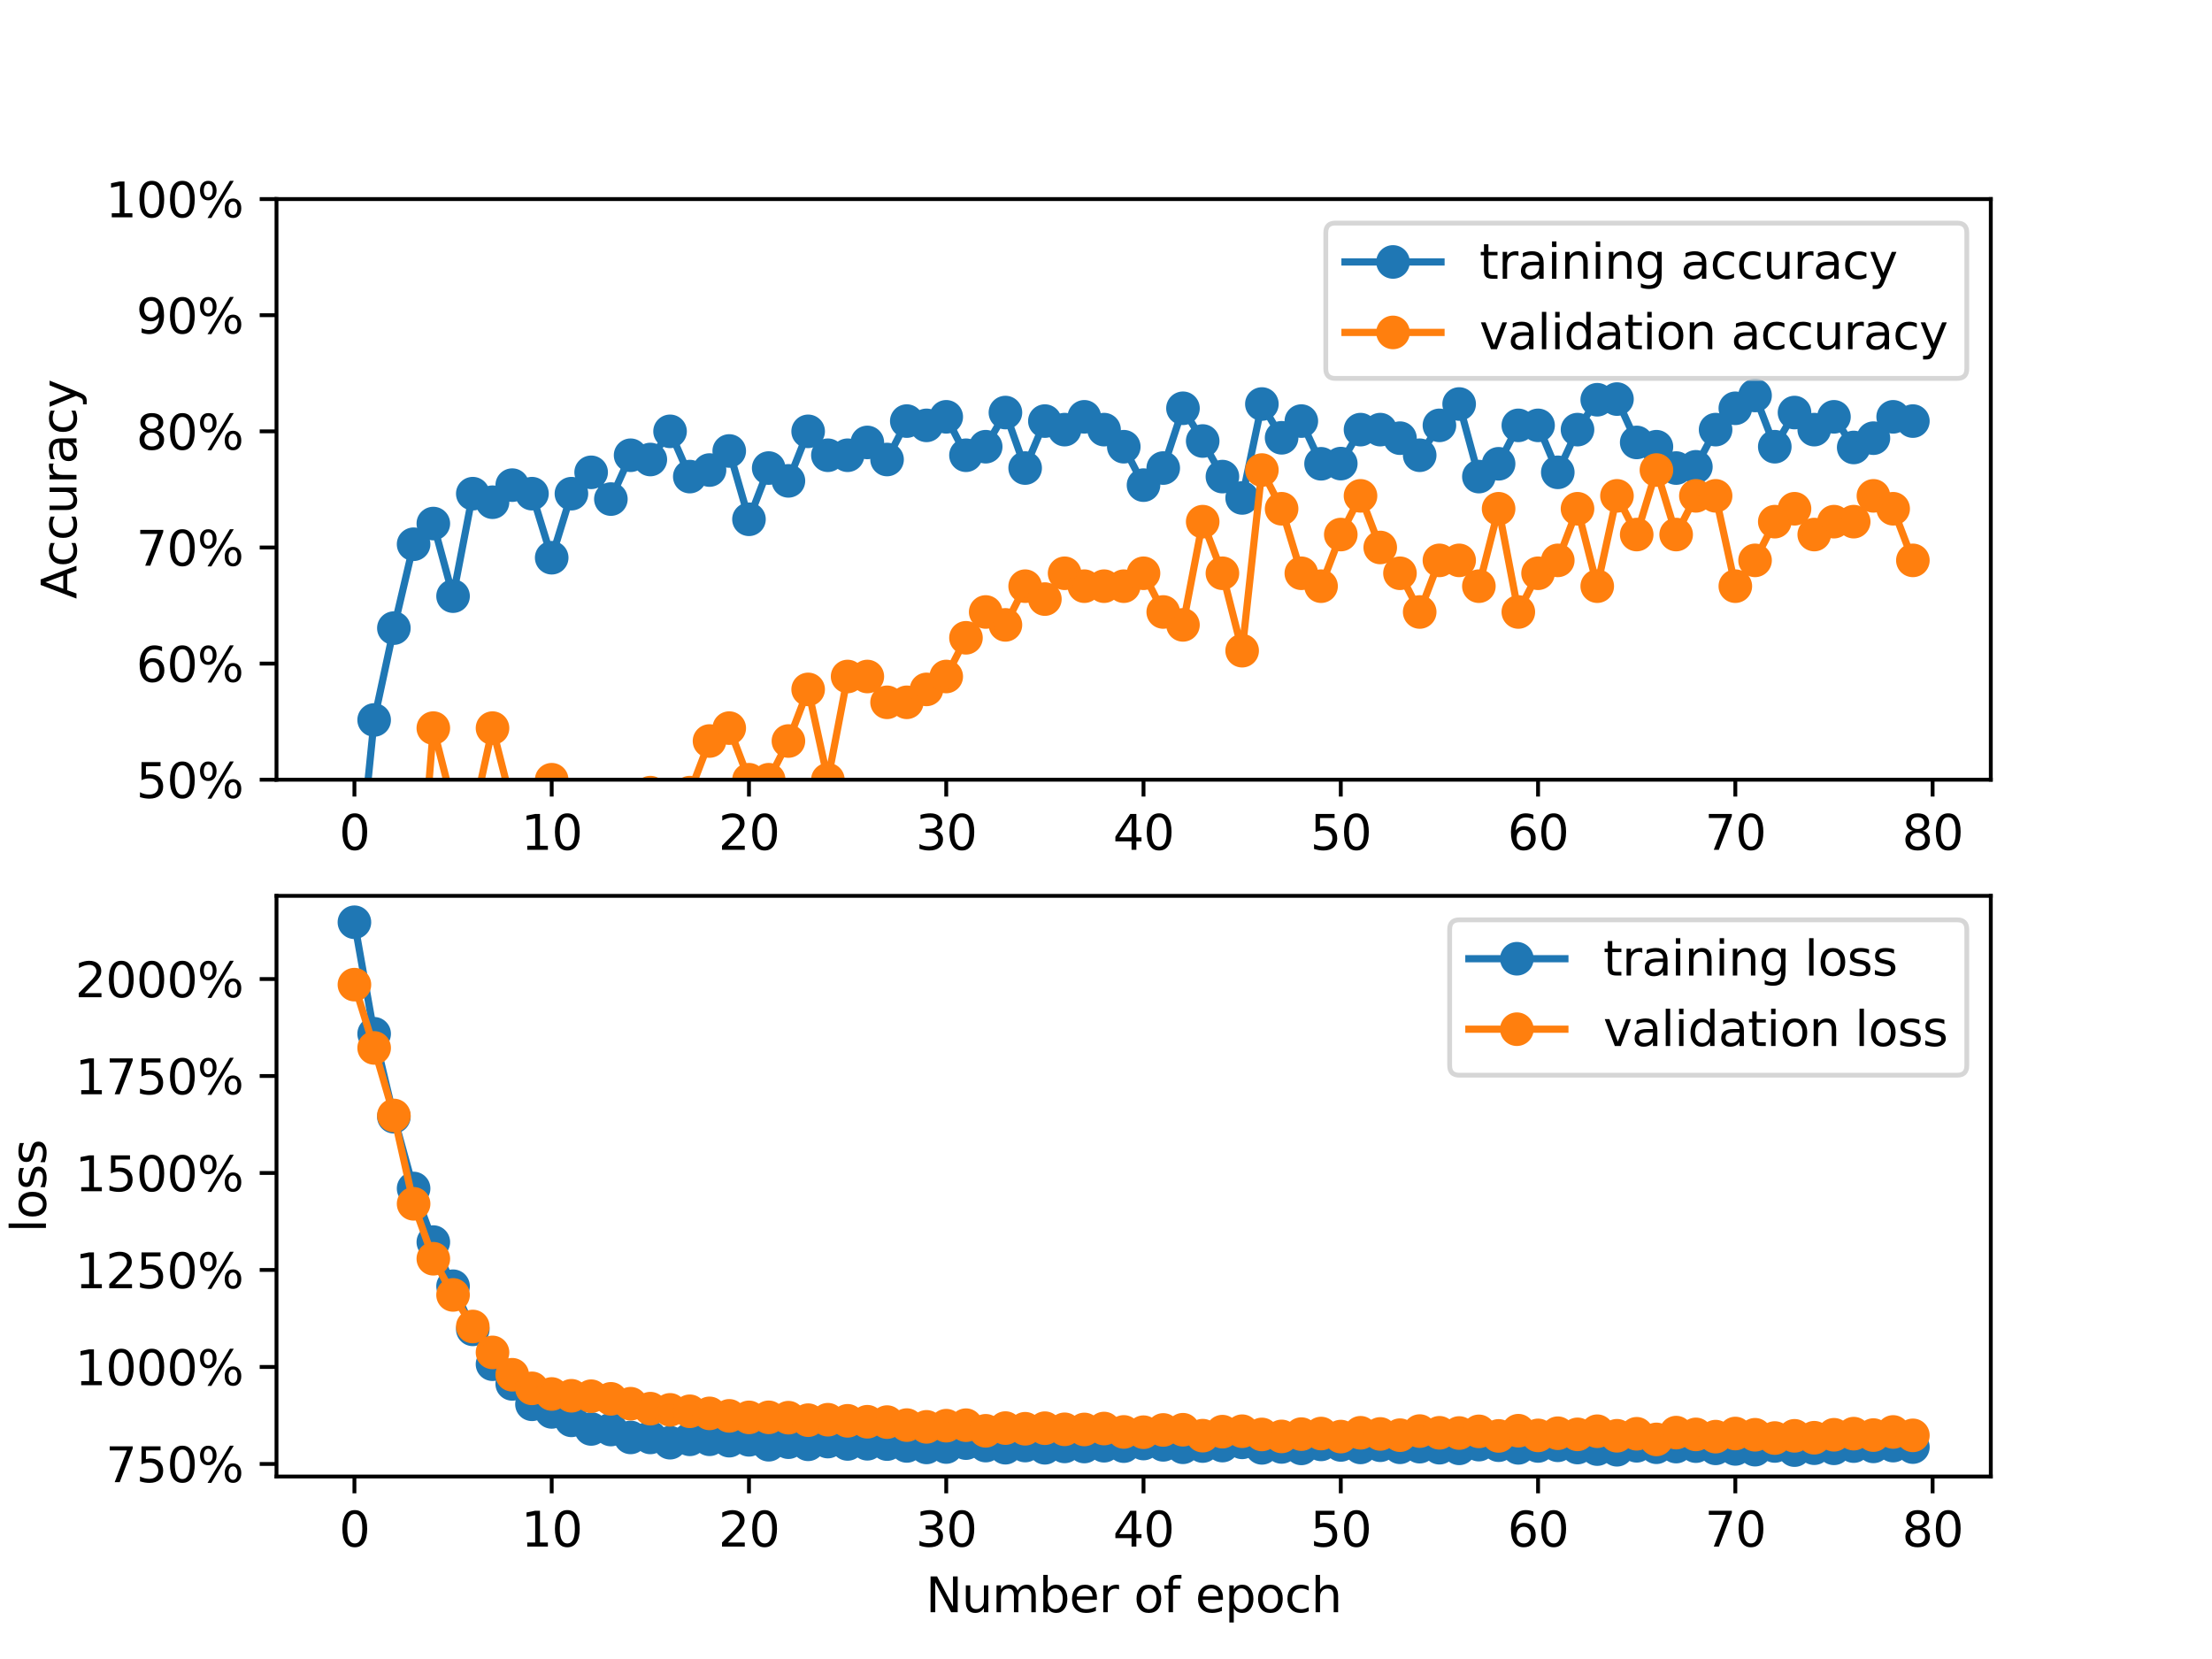 <?xml version="1.0" encoding="utf-8" standalone="no"?>
<!DOCTYPE svg PUBLIC "-//W3C//DTD SVG 1.1//EN"
  "http://www.w3.org/Graphics/SVG/1.1/DTD/svg11.dtd">
<svg xmlns:xlink="http://www.w3.org/1999/xlink" width="460.8pt" height="345.6pt" viewBox="0 0 460.8 345.6" xmlns="http://www.w3.org/2000/svg" version="1.1">
 <defs>
  <style type="text/css">*{stroke-linejoin: round; stroke-linecap: butt}</style>
 </defs>
 <g id="figure_1">
  <g id="patch_1">
   <path d="M 0 345.6 
L 460.8 345.6 
L 460.8 0 
L 0 0 
z
" style="fill: #ffffff"/>
  </g>
  <g id="axes_1">
   <g id="patch_2">
    <path d="M 57.6 162.432 
L 414.72 162.432 
L 414.72 41.472 
L 57.6 41.472 
z
" style="fill: #ffffff"/>
   </g>
   <g id="matplotlib.axis_1">
    <g id="xtick_1">
     <g id="line2d_1">
      <defs>
       <path id="m9829537f05" d="M 0 0 
L 0 3.5 
" style="stroke: #000000; stroke-width: 0.8"/>
      </defs>
      <g>
       <use xlink:href="#m9829537f05" x="73.833" y="162.432" style="stroke: #000000; stroke-width: 0.8"/>
      </g>
     </g>
     <g id="text_1">
      <!-- 0 -->
      <g transform="translate(70.651 177.03) scale(0.1 -0.1)">
       <defs>
        <path id="DejaVuSans-30" d="M 2034 4250 
Q 1547 4250 1301 3770 
Q 1056 3291 1056 2328 
Q 1056 1369 1301 889 
Q 1547 409 2034 409 
Q 2525 409 2770 889 
Q 3016 1369 3016 2328 
Q 3016 3291 2770 3770 
Q 2525 4250 2034 4250 
z
M 2034 4750 
Q 2819 4750 3233 4129 
Q 3647 3509 3647 2328 
Q 3647 1150 3233 529 
Q 2819 -91 2034 -91 
Q 1250 -91 836 529 
Q 422 1150 422 2328 
Q 422 3509 836 4129 
Q 1250 4750 2034 4750 
z
" transform="scale(0.016)"/>
       </defs>
       <use xlink:href="#DejaVuSans-30"/>
      </g>
     </g>
    </g>
    <g id="xtick_2">
     <g id="line2d_2">
      <g>
       <use xlink:href="#m9829537f05" x="114.928" y="162.432" style="stroke: #000000; stroke-width: 0.8"/>
      </g>
     </g>
     <g id="text_2">
      <!-- 10 -->
      <g transform="translate(108.566 177.03) scale(0.1 -0.1)">
       <defs>
        <path id="DejaVuSans-31" d="M 794 531 
L 1825 531 
L 1825 4091 
L 703 3866 
L 703 4441 
L 1819 4666 
L 2450 4666 
L 2450 531 
L 3481 531 
L 3481 0 
L 794 0 
L 794 531 
z
" transform="scale(0.016)"/>
       </defs>
       <use xlink:href="#DejaVuSans-31"/>
       <use xlink:href="#DejaVuSans-30" x="63.623"/>
      </g>
     </g>
    </g>
    <g id="xtick_3">
     <g id="line2d_3">
      <g>
       <use xlink:href="#m9829537f05" x="156.024" y="162.432" style="stroke: #000000; stroke-width: 0.8"/>
      </g>
     </g>
     <g id="text_3">
      <!-- 20 -->
      <g transform="translate(149.661 177.03) scale(0.1 -0.1)">
       <defs>
        <path id="DejaVuSans-32" d="M 1228 531 
L 3431 531 
L 3431 0 
L 469 0 
L 469 531 
Q 828 903 1448 1529 
Q 2069 2156 2228 2338 
Q 2531 2678 2651 2914 
Q 2772 3150 2772 3378 
Q 2772 3750 2511 3984 
Q 2250 4219 1831 4219 
Q 1534 4219 1204 4116 
Q 875 4013 500 3803 
L 500 4441 
Q 881 4594 1212 4672 
Q 1544 4750 1819 4750 
Q 2544 4750 2975 4387 
Q 3406 4025 3406 3419 
Q 3406 3131 3298 2873 
Q 3191 2616 2906 2266 
Q 2828 2175 2409 1742 
Q 1991 1309 1228 531 
z
" transform="scale(0.016)"/>
       </defs>
       <use xlink:href="#DejaVuSans-32"/>
       <use xlink:href="#DejaVuSans-30" x="63.623"/>
      </g>
     </g>
    </g>
    <g id="xtick_4">
     <g id="line2d_4">
      <g>
       <use xlink:href="#m9829537f05" x="197.119" y="162.432" style="stroke: #000000; stroke-width: 0.8"/>
      </g>
     </g>
     <g id="text_4">
      <!-- 30 -->
      <g transform="translate(190.757 177.03) scale(0.1 -0.1)">
       <defs>
        <path id="DejaVuSans-33" d="M 2597 2516 
Q 3050 2419 3304 2112 
Q 3559 1806 3559 1356 
Q 3559 666 3084 287 
Q 2609 -91 1734 -91 
Q 1441 -91 1130 -33 
Q 819 25 488 141 
L 488 750 
Q 750 597 1062 519 
Q 1375 441 1716 441 
Q 2309 441 2620 675 
Q 2931 909 2931 1356 
Q 2931 1769 2642 2001 
Q 2353 2234 1838 2234 
L 1294 2234 
L 1294 2753 
L 1863 2753 
Q 2328 2753 2575 2939 
Q 2822 3125 2822 3475 
Q 2822 3834 2567 4026 
Q 2313 4219 1838 4219 
Q 1578 4219 1281 4162 
Q 984 4106 628 3988 
L 628 4550 
Q 988 4650 1302 4700 
Q 1616 4750 1894 4750 
Q 2613 4750 3031 4423 
Q 3450 4097 3450 3541 
Q 3450 3153 3228 2886 
Q 3006 2619 2597 2516 
z
" transform="scale(0.016)"/>
       </defs>
       <use xlink:href="#DejaVuSans-33"/>
       <use xlink:href="#DejaVuSans-30" x="63.623"/>
      </g>
     </g>
    </g>
    <g id="xtick_5">
     <g id="line2d_5">
      <g>
       <use xlink:href="#m9829537f05" x="238.215" y="162.432" style="stroke: #000000; stroke-width: 0.8"/>
      </g>
     </g>
     <g id="text_5">
      <!-- 40 -->
      <g transform="translate(231.852 177.03) scale(0.1 -0.1)">
       <defs>
        <path id="DejaVuSans-34" d="M 2419 4116 
L 825 1625 
L 2419 1625 
L 2419 4116 
z
M 2253 4666 
L 3047 4666 
L 3047 1625 
L 3713 1625 
L 3713 1100 
L 3047 1100 
L 3047 0 
L 2419 0 
L 2419 1100 
L 313 1100 
L 313 1709 
L 2253 4666 
z
" transform="scale(0.016)"/>
       </defs>
       <use xlink:href="#DejaVuSans-34"/>
       <use xlink:href="#DejaVuSans-30" x="63.623"/>
      </g>
     </g>
    </g>
    <g id="xtick_6">
     <g id="line2d_6">
      <g>
       <use xlink:href="#m9829537f05" x="279.31" y="162.432" style="stroke: #000000; stroke-width: 0.8"/>
      </g>
     </g>
     <g id="text_6">
      <!-- 50 -->
      <g transform="translate(272.948 177.03) scale(0.1 -0.1)">
       <defs>
        <path id="DejaVuSans-35" d="M 691 4666 
L 3169 4666 
L 3169 4134 
L 1269 4134 
L 1269 2991 
Q 1406 3038 1543 3061 
Q 1681 3084 1819 3084 
Q 2600 3084 3056 2656 
Q 3513 2228 3513 1497 
Q 3513 744 3044 326 
Q 2575 -91 1722 -91 
Q 1428 -91 1123 -41 
Q 819 9 494 109 
L 494 744 
Q 775 591 1075 516 
Q 1375 441 1709 441 
Q 2250 441 2565 725 
Q 2881 1009 2881 1497 
Q 2881 1984 2565 2268 
Q 2250 2553 1709 2553 
Q 1456 2553 1204 2497 
Q 953 2441 691 2322 
L 691 4666 
z
" transform="scale(0.016)"/>
       </defs>
       <use xlink:href="#DejaVuSans-35"/>
       <use xlink:href="#DejaVuSans-30" x="63.623"/>
      </g>
     </g>
    </g>
    <g id="xtick_7">
     <g id="line2d_7">
      <g>
       <use xlink:href="#m9829537f05" x="320.406" y="162.432" style="stroke: #000000; stroke-width: 0.8"/>
      </g>
     </g>
     <g id="text_7">
      <!-- 60 -->
      <g transform="translate(314.043 177.03) scale(0.1 -0.1)">
       <defs>
        <path id="DejaVuSans-36" d="M 2113 2584 
Q 1688 2584 1439 2293 
Q 1191 2003 1191 1497 
Q 1191 994 1439 701 
Q 1688 409 2113 409 
Q 2538 409 2786 701 
Q 3034 994 3034 1497 
Q 3034 2003 2786 2293 
Q 2538 2584 2113 2584 
z
M 3366 4563 
L 3366 3988 
Q 3128 4100 2886 4159 
Q 2644 4219 2406 4219 
Q 1781 4219 1451 3797 
Q 1122 3375 1075 2522 
Q 1259 2794 1537 2939 
Q 1816 3084 2150 3084 
Q 2853 3084 3261 2657 
Q 3669 2231 3669 1497 
Q 3669 778 3244 343 
Q 2819 -91 2113 -91 
Q 1303 -91 875 529 
Q 447 1150 447 2328 
Q 447 3434 972 4092 
Q 1497 4750 2381 4750 
Q 2619 4750 2861 4703 
Q 3103 4656 3366 4563 
z
" transform="scale(0.016)"/>
       </defs>
       <use xlink:href="#DejaVuSans-36"/>
       <use xlink:href="#DejaVuSans-30" x="63.623"/>
      </g>
     </g>
    </g>
    <g id="xtick_8">
     <g id="line2d_8">
      <g>
       <use xlink:href="#m9829537f05" x="361.501" y="162.432" style="stroke: #000000; stroke-width: 0.8"/>
      </g>
     </g>
     <g id="text_8">
      <!-- 70 -->
      <g transform="translate(355.139 177.03) scale(0.1 -0.1)">
       <defs>
        <path id="DejaVuSans-37" d="M 525 4666 
L 3525 4666 
L 3525 4397 
L 1831 0 
L 1172 0 
L 2766 4134 
L 525 4134 
L 525 4666 
z
" transform="scale(0.016)"/>
       </defs>
       <use xlink:href="#DejaVuSans-37"/>
       <use xlink:href="#DejaVuSans-30" x="63.623"/>
      </g>
     </g>
    </g>
    <g id="xtick_9">
     <g id="line2d_9">
      <g>
       <use xlink:href="#m9829537f05" x="402.597" y="162.432" style="stroke: #000000; stroke-width: 0.8"/>
      </g>
     </g>
     <g id="text_9">
      <!-- 80 -->
      <g transform="translate(396.234 177.03) scale(0.1 -0.1)">
       <defs>
        <path id="DejaVuSans-38" d="M 2034 2216 
Q 1584 2216 1326 1975 
Q 1069 1734 1069 1313 
Q 1069 891 1326 650 
Q 1584 409 2034 409 
Q 2484 409 2743 651 
Q 3003 894 3003 1313 
Q 3003 1734 2745 1975 
Q 2488 2216 2034 2216 
z
M 1403 2484 
Q 997 2584 770 2862 
Q 544 3141 544 3541 
Q 544 4100 942 4425 
Q 1341 4750 2034 4750 
Q 2731 4750 3128 4425 
Q 3525 4100 3525 3541 
Q 3525 3141 3298 2862 
Q 3072 2584 2669 2484 
Q 3125 2378 3379 2068 
Q 3634 1759 3634 1313 
Q 3634 634 3220 271 
Q 2806 -91 2034 -91 
Q 1263 -91 848 271 
Q 434 634 434 1313 
Q 434 1759 690 2068 
Q 947 2378 1403 2484 
z
M 1172 3481 
Q 1172 3119 1398 2916 
Q 1625 2713 2034 2713 
Q 2441 2713 2670 2916 
Q 2900 3119 2900 3481 
Q 2900 3844 2670 4047 
Q 2441 4250 2034 4250 
Q 1625 4250 1398 4047 
Q 1172 3844 1172 3481 
z
" transform="scale(0.016)"/>
       </defs>
       <use xlink:href="#DejaVuSans-38"/>
       <use xlink:href="#DejaVuSans-30" x="63.623"/>
      </g>
     </g>
    </g>
   </g>
   <g id="matplotlib.axis_2">
    <g id="ytick_1">
     <g id="line2d_10">
      <defs>
       <path id="mb7472b08c1" d="M 0 0 
L -3.5 0 
" style="stroke: #000000; stroke-width: 0.8"/>
      </defs>
      <g>
       <use xlink:href="#mb7472b08c1" x="57.6" y="162.432" style="stroke: #000000; stroke-width: 0.8"/>
      </g>
     </g>
     <g id="text_10">
      <!-- 50% -->
      <g transform="translate(28.373 166.231) scale(0.1 -0.1)">
       <defs>
        <path id="DejaVuSans-25" d="M 4653 2053 
Q 4381 2053 4226 1822 
Q 4072 1591 4072 1178 
Q 4072 772 4226 539 
Q 4381 306 4653 306 
Q 4919 306 5073 539 
Q 5228 772 5228 1178 
Q 5228 1588 5073 1820 
Q 4919 2053 4653 2053 
z
M 4653 2450 
Q 5147 2450 5437 2106 
Q 5728 1763 5728 1178 
Q 5728 594 5436 251 
Q 5144 -91 4653 -91 
Q 4153 -91 3862 251 
Q 3572 594 3572 1178 
Q 3572 1766 3864 2108 
Q 4156 2450 4653 2450 
z
M 1428 4353 
Q 1159 4353 1004 4120 
Q 850 3888 850 3481 
Q 850 3069 1003 2837 
Q 1156 2606 1428 2606 
Q 1700 2606 1854 2837 
Q 2009 3069 2009 3481 
Q 2009 3884 1853 4118 
Q 1697 4353 1428 4353 
z
M 4250 4750 
L 4750 4750 
L 1831 -91 
L 1331 -91 
L 4250 4750 
z
M 1428 4750 
Q 1922 4750 2215 4408 
Q 2509 4066 2509 3481 
Q 2509 2891 2217 2550 
Q 1925 2209 1428 2209 
Q 931 2209 642 2551 
Q 353 2894 353 3481 
Q 353 4063 643 4406 
Q 934 4750 1428 4750 
z
" transform="scale(0.016)"/>
       </defs>
       <use xlink:href="#DejaVuSans-35"/>
       <use xlink:href="#DejaVuSans-30" x="63.623"/>
       <use xlink:href="#DejaVuSans-25" x="127.246"/>
      </g>
     </g>
    </g>
    <g id="ytick_2">
     <g id="line2d_11">
      <g>
       <use xlink:href="#mb7472b08c1" x="57.6" y="138.24" style="stroke: #000000; stroke-width: 0.8"/>
      </g>
     </g>
     <g id="text_11">
      <!-- 60% -->
      <g transform="translate(28.373 142.039) scale(0.1 -0.1)">
       <use xlink:href="#DejaVuSans-36"/>
       <use xlink:href="#DejaVuSans-30" x="63.623"/>
       <use xlink:href="#DejaVuSans-25" x="127.246"/>
      </g>
     </g>
    </g>
    <g id="ytick_3">
     <g id="line2d_12">
      <g>
       <use xlink:href="#mb7472b08c1" x="57.6" y="114.048" style="stroke: #000000; stroke-width: 0.8"/>
      </g>
     </g>
     <g id="text_12">
      <!-- 70% -->
      <g transform="translate(28.373 117.847) scale(0.1 -0.1)">
       <use xlink:href="#DejaVuSans-37"/>
       <use xlink:href="#DejaVuSans-30" x="63.623"/>
       <use xlink:href="#DejaVuSans-25" x="127.246"/>
      </g>
     </g>
    </g>
    <g id="ytick_4">
     <g id="line2d_13">
      <g>
       <use xlink:href="#mb7472b08c1" x="57.6" y="89.856" style="stroke: #000000; stroke-width: 0.8"/>
      </g>
     </g>
     <g id="text_13">
      <!-- 80% -->
      <g transform="translate(28.373 93.655) scale(0.1 -0.1)">
       <use xlink:href="#DejaVuSans-38"/>
       <use xlink:href="#DejaVuSans-30" x="63.623"/>
       <use xlink:href="#DejaVuSans-25" x="127.246"/>
      </g>
     </g>
    </g>
    <g id="ytick_5">
     <g id="line2d_14">
      <g>
       <use xlink:href="#mb7472b08c1" x="57.6" y="65.664" style="stroke: #000000; stroke-width: 0.8"/>
      </g>
     </g>
     <g id="text_14">
      <!-- 90% -->
      <g transform="translate(28.373 69.463) scale(0.1 -0.1)">
       <defs>
        <path id="DejaVuSans-39" d="M 703 97 
L 703 672 
Q 941 559 1184 500 
Q 1428 441 1663 441 
Q 2288 441 2617 861 
Q 2947 1281 2994 2138 
Q 2813 1869 2534 1725 
Q 2256 1581 1919 1581 
Q 1219 1581 811 2004 
Q 403 2428 403 3163 
Q 403 3881 828 4315 
Q 1253 4750 1959 4750 
Q 2769 4750 3195 4129 
Q 3622 3509 3622 2328 
Q 3622 1225 3098 567 
Q 2575 -91 1691 -91 
Q 1453 -91 1209 -44 
Q 966 3 703 97 
z
M 1959 2075 
Q 2384 2075 2632 2365 
Q 2881 2656 2881 3163 
Q 2881 3666 2632 3958 
Q 2384 4250 1959 4250 
Q 1534 4250 1286 3958 
Q 1038 3666 1038 3163 
Q 1038 2656 1286 2365 
Q 1534 2075 1959 2075 
z
" transform="scale(0.016)"/>
       </defs>
       <use xlink:href="#DejaVuSans-39"/>
       <use xlink:href="#DejaVuSans-30" x="63.623"/>
       <use xlink:href="#DejaVuSans-25" x="127.246"/>
      </g>
     </g>
    </g>
    <g id="ytick_6">
     <g id="line2d_15">
      <g>
       <use xlink:href="#mb7472b08c1" x="57.6" y="41.472" style="stroke: #000000; stroke-width: 0.8"/>
      </g>
     </g>
     <g id="text_15">
      <!-- 100% -->
      <g transform="translate(22.011 45.271) scale(0.1 -0.1)">
       <use xlink:href="#DejaVuSans-31"/>
       <use xlink:href="#DejaVuSans-30" x="63.623"/>
       <use xlink:href="#DejaVuSans-30" x="127.246"/>
       <use xlink:href="#DejaVuSans-25" x="190.869"/>
      </g>
     </g>
    </g>
    <g id="text_16">
     <!-- Accuracy -->
     <g transform="translate(15.931 124.78) rotate(-90) scale(0.1 -0.1)">
      <defs>
       <path id="DejaVuSans-41" d="M 2188 4044 
L 1331 1722 
L 3047 1722 
L 2188 4044 
z
M 1831 4666 
L 2547 4666 
L 4325 0 
L 3669 0 
L 3244 1197 
L 1141 1197 
L 716 0 
L 50 0 
L 1831 4666 
z
" transform="scale(0.016)"/>
       <path id="DejaVuSans-63" d="M 3122 3366 
L 3122 2828 
Q 2878 2963 2633 3030 
Q 2388 3097 2138 3097 
Q 1578 3097 1268 2742 
Q 959 2388 959 1747 
Q 959 1106 1268 751 
Q 1578 397 2138 397 
Q 2388 397 2633 464 
Q 2878 531 3122 666 
L 3122 134 
Q 2881 22 2623 -34 
Q 2366 -91 2075 -91 
Q 1284 -91 818 406 
Q 353 903 353 1747 
Q 353 2603 823 3093 
Q 1294 3584 2113 3584 
Q 2378 3584 2631 3529 
Q 2884 3475 3122 3366 
z
" transform="scale(0.016)"/>
       <path id="DejaVuSans-75" d="M 544 1381 
L 544 3500 
L 1119 3500 
L 1119 1403 
Q 1119 906 1312 657 
Q 1506 409 1894 409 
Q 2359 409 2629 706 
Q 2900 1003 2900 1516 
L 2900 3500 
L 3475 3500 
L 3475 0 
L 2900 0 
L 2900 538 
Q 2691 219 2414 64 
Q 2138 -91 1772 -91 
Q 1169 -91 856 284 
Q 544 659 544 1381 
z
M 1991 3584 
L 1991 3584 
z
" transform="scale(0.016)"/>
       <path id="DejaVuSans-72" d="M 2631 2963 
Q 2534 3019 2420 3045 
Q 2306 3072 2169 3072 
Q 1681 3072 1420 2755 
Q 1159 2438 1159 1844 
L 1159 0 
L 581 0 
L 581 3500 
L 1159 3500 
L 1159 2956 
Q 1341 3275 1631 3429 
Q 1922 3584 2338 3584 
Q 2397 3584 2469 3576 
Q 2541 3569 2628 3553 
L 2631 2963 
z
" transform="scale(0.016)"/>
       <path id="DejaVuSans-61" d="M 2194 1759 
Q 1497 1759 1228 1600 
Q 959 1441 959 1056 
Q 959 750 1161 570 
Q 1363 391 1709 391 
Q 2188 391 2477 730 
Q 2766 1069 2766 1631 
L 2766 1759 
L 2194 1759 
z
M 3341 1997 
L 3341 0 
L 2766 0 
L 2766 531 
Q 2569 213 2275 61 
Q 1981 -91 1556 -91 
Q 1019 -91 701 211 
Q 384 513 384 1019 
Q 384 1609 779 1909 
Q 1175 2209 1959 2209 
L 2766 2209 
L 2766 2266 
Q 2766 2663 2505 2880 
Q 2244 3097 1772 3097 
Q 1472 3097 1187 3025 
Q 903 2953 641 2809 
L 641 3341 
Q 956 3463 1253 3523 
Q 1550 3584 1831 3584 
Q 2591 3584 2966 3190 
Q 3341 2797 3341 1997 
z
" transform="scale(0.016)"/>
       <path id="DejaVuSans-79" d="M 2059 -325 
Q 1816 -950 1584 -1140 
Q 1353 -1331 966 -1331 
L 506 -1331 
L 506 -850 
L 844 -850 
Q 1081 -850 1212 -737 
Q 1344 -625 1503 -206 
L 1606 56 
L 191 3500 
L 800 3500 
L 1894 763 
L 2988 3500 
L 3597 3500 
L 2059 -325 
z
" transform="scale(0.016)"/>
      </defs>
      <use xlink:href="#DejaVuSans-41"/>
      <use xlink:href="#DejaVuSans-63" x="66.658"/>
      <use xlink:href="#DejaVuSans-63" x="121.639"/>
      <use xlink:href="#DejaVuSans-75" x="176.619"/>
      <use xlink:href="#DejaVuSans-72" x="239.998"/>
      <use xlink:href="#DejaVuSans-61" x="281.111"/>
      <use xlink:href="#DejaVuSans-63" x="342.391"/>
      <use xlink:href="#DejaVuSans-79" x="397.371"/>
     </g>
    </g>
   </g>
   <g id="line2d_16">
    <path d="M 73.833 190.656 
L 77.942 149.98 
L 82.052 130.848 
L 86.161 113.376 
L 90.271 109.067 
L 94.38 124.187 
L 98.49 102.841 
L 102.6 104.62 
L 106.709 101.063 
L 110.819 102.841 
L 114.928 116.183 
L 119.038 102.841 
L 123.147 98.394 
L 127.257 103.968 
L 131.366 94.837 
L 135.476 95.726 
L 139.586 89.856 
L 143.695 99.284 
L 147.805 97.92 
L 151.914 93.947 
L 156.024 108.178 
L 160.133 97.505 
L 164.243 100.173 
L 168.352 89.856 
L 172.462 94.837 
L 176.572 94.837 
L 180.681 92.168 
L 184.791 95.726 
L 188.9 87.721 
L 193.01 88.611 
L 197.119 86.832 
L 201.229 94.837 
L 205.338 93.058 
L 209.448 85.943 
L 213.557 97.505 
L 217.667 87.721 
L 221.777 89.5 
L 225.886 86.832 
L 229.996 89.5 
L 234.105 93.058 
L 238.215 101.063 
L 242.324 97.505 
L 246.434 85.053 
L 250.543 91.872 
L 254.653 99.284 
L 258.763 103.731 
L 262.872 84.164 
L 266.982 91.2 
L 271.091 87.721 
L 275.201 96.616 
L 279.31 96.576 
L 283.42 89.5 
L 287.529 89.5 
L 291.639 91.279 
L 295.748 94.837 
L 299.858 88.611 
L 303.968 84.164 
L 308.077 99.284 
L 312.187 96.616 
L 316.296 88.611 
L 320.406 88.611 
L 324.515 98.394 
L 328.625 89.5 
L 332.734 83.274 
L 336.844 83.136 
L 340.954 92.168 
L 345.063 93.058 
L 349.173 97.505 
L 353.282 97.248 
L 357.392 89.5 
L 361.501 85.053 
L 365.611 82.385 
L 369.72 93.058 
L 373.83 85.943 
L 377.94 89.5 
L 382.049 86.832 
L 386.159 93.216 
L 390.268 91.279 
L 394.378 86.832 
L 398.487 87.721 
" clip-path="url(#p8935384b7d)" style="fill: none; stroke: #1f77b4; stroke-width: 1.5; stroke-linecap: square"/>
    <defs>
     <path id="ma7b12fe8b4" d="M 0 3 
C 0.796 3 1.559 2.684 2.121 2.121 
C 2.684 1.559 3 0.796 3 0 
C 3 -0.796 2.684 -1.559 2.121 -2.121 
C 1.559 -2.684 0.796 -3 0 -3 
C -0.796 -3 -1.559 -2.684 -2.121 -2.121 
C -2.684 -1.559 -3 -0.796 -3 0 
C -3 0.796 -2.684 1.559 -2.121 2.121 
C -1.559 2.684 -0.796 3 0 3 
z
" style="stroke: #1f77b4"/>
    </defs>
    <g clip-path="url(#p8935384b7d)">
     <use xlink:href="#ma7b12fe8b4" x="73.833" y="190.656" style="fill: #1f77b4; stroke: #1f77b4"/>
     <use xlink:href="#ma7b12fe8b4" x="77.942" y="149.98" style="fill: #1f77b4; stroke: #1f77b4"/>
     <use xlink:href="#ma7b12fe8b4" x="82.052" y="130.848" style="fill: #1f77b4; stroke: #1f77b4"/>
     <use xlink:href="#ma7b12fe8b4" x="86.161" y="113.376" style="fill: #1f77b4; stroke: #1f77b4"/>
     <use xlink:href="#ma7b12fe8b4" x="90.271" y="109.067" style="fill: #1f77b4; stroke: #1f77b4"/>
     <use xlink:href="#ma7b12fe8b4" x="94.38" y="124.187" style="fill: #1f77b4; stroke: #1f77b4"/>
     <use xlink:href="#ma7b12fe8b4" x="98.49" y="102.841" style="fill: #1f77b4; stroke: #1f77b4"/>
     <use xlink:href="#ma7b12fe8b4" x="102.6" y="104.62" style="fill: #1f77b4; stroke: #1f77b4"/>
     <use xlink:href="#ma7b12fe8b4" x="106.709" y="101.063" style="fill: #1f77b4; stroke: #1f77b4"/>
     <use xlink:href="#ma7b12fe8b4" x="110.819" y="102.841" style="fill: #1f77b4; stroke: #1f77b4"/>
     <use xlink:href="#ma7b12fe8b4" x="114.928" y="116.183" style="fill: #1f77b4; stroke: #1f77b4"/>
     <use xlink:href="#ma7b12fe8b4" x="119.038" y="102.841" style="fill: #1f77b4; stroke: #1f77b4"/>
     <use xlink:href="#ma7b12fe8b4" x="123.147" y="98.394" style="fill: #1f77b4; stroke: #1f77b4"/>
     <use xlink:href="#ma7b12fe8b4" x="127.257" y="103.968" style="fill: #1f77b4; stroke: #1f77b4"/>
     <use xlink:href="#ma7b12fe8b4" x="131.366" y="94.837" style="fill: #1f77b4; stroke: #1f77b4"/>
     <use xlink:href="#ma7b12fe8b4" x="135.476" y="95.726" style="fill: #1f77b4; stroke: #1f77b4"/>
     <use xlink:href="#ma7b12fe8b4" x="139.586" y="89.856" style="fill: #1f77b4; stroke: #1f77b4"/>
     <use xlink:href="#ma7b12fe8b4" x="143.695" y="99.284" style="fill: #1f77b4; stroke: #1f77b4"/>
     <use xlink:href="#ma7b12fe8b4" x="147.805" y="97.92" style="fill: #1f77b4; stroke: #1f77b4"/>
     <use xlink:href="#ma7b12fe8b4" x="151.914" y="93.947" style="fill: #1f77b4; stroke: #1f77b4"/>
     <use xlink:href="#ma7b12fe8b4" x="156.024" y="108.178" style="fill: #1f77b4; stroke: #1f77b4"/>
     <use xlink:href="#ma7b12fe8b4" x="160.133" y="97.505" style="fill: #1f77b4; stroke: #1f77b4"/>
     <use xlink:href="#ma7b12fe8b4" x="164.243" y="100.173" style="fill: #1f77b4; stroke: #1f77b4"/>
     <use xlink:href="#ma7b12fe8b4" x="168.352" y="89.856" style="fill: #1f77b4; stroke: #1f77b4"/>
     <use xlink:href="#ma7b12fe8b4" x="172.462" y="94.837" style="fill: #1f77b4; stroke: #1f77b4"/>
     <use xlink:href="#ma7b12fe8b4" x="176.572" y="94.837" style="fill: #1f77b4; stroke: #1f77b4"/>
     <use xlink:href="#ma7b12fe8b4" x="180.681" y="92.168" style="fill: #1f77b4; stroke: #1f77b4"/>
     <use xlink:href="#ma7b12fe8b4" x="184.791" y="95.726" style="fill: #1f77b4; stroke: #1f77b4"/>
     <use xlink:href="#ma7b12fe8b4" x="188.9" y="87.721" style="fill: #1f77b4; stroke: #1f77b4"/>
     <use xlink:href="#ma7b12fe8b4" x="193.01" y="88.611" style="fill: #1f77b4; stroke: #1f77b4"/>
     <use xlink:href="#ma7b12fe8b4" x="197.119" y="86.832" style="fill: #1f77b4; stroke: #1f77b4"/>
     <use xlink:href="#ma7b12fe8b4" x="201.229" y="94.837" style="fill: #1f77b4; stroke: #1f77b4"/>
     <use xlink:href="#ma7b12fe8b4" x="205.338" y="93.058" style="fill: #1f77b4; stroke: #1f77b4"/>
     <use xlink:href="#ma7b12fe8b4" x="209.448" y="85.943" style="fill: #1f77b4; stroke: #1f77b4"/>
     <use xlink:href="#ma7b12fe8b4" x="213.557" y="97.505" style="fill: #1f77b4; stroke: #1f77b4"/>
     <use xlink:href="#ma7b12fe8b4" x="217.667" y="87.721" style="fill: #1f77b4; stroke: #1f77b4"/>
     <use xlink:href="#ma7b12fe8b4" x="221.777" y="89.5" style="fill: #1f77b4; stroke: #1f77b4"/>
     <use xlink:href="#ma7b12fe8b4" x="225.886" y="86.832" style="fill: #1f77b4; stroke: #1f77b4"/>
     <use xlink:href="#ma7b12fe8b4" x="229.996" y="89.5" style="fill: #1f77b4; stroke: #1f77b4"/>
     <use xlink:href="#ma7b12fe8b4" x="234.105" y="93.058" style="fill: #1f77b4; stroke: #1f77b4"/>
     <use xlink:href="#ma7b12fe8b4" x="238.215" y="101.063" style="fill: #1f77b4; stroke: #1f77b4"/>
     <use xlink:href="#ma7b12fe8b4" x="242.324" y="97.505" style="fill: #1f77b4; stroke: #1f77b4"/>
     <use xlink:href="#ma7b12fe8b4" x="246.434" y="85.053" style="fill: #1f77b4; stroke: #1f77b4"/>
     <use xlink:href="#ma7b12fe8b4" x="250.543" y="91.872" style="fill: #1f77b4; stroke: #1f77b4"/>
     <use xlink:href="#ma7b12fe8b4" x="254.653" y="99.284" style="fill: #1f77b4; stroke: #1f77b4"/>
     <use xlink:href="#ma7b12fe8b4" x="258.763" y="103.731" style="fill: #1f77b4; stroke: #1f77b4"/>
     <use xlink:href="#ma7b12fe8b4" x="262.872" y="84.164" style="fill: #1f77b4; stroke: #1f77b4"/>
     <use xlink:href="#ma7b12fe8b4" x="266.982" y="91.2" style="fill: #1f77b4; stroke: #1f77b4"/>
     <use xlink:href="#ma7b12fe8b4" x="271.091" y="87.721" style="fill: #1f77b4; stroke: #1f77b4"/>
     <use xlink:href="#ma7b12fe8b4" x="275.201" y="96.616" style="fill: #1f77b4; stroke: #1f77b4"/>
     <use xlink:href="#ma7b12fe8b4" x="279.31" y="96.576" style="fill: #1f77b4; stroke: #1f77b4"/>
     <use xlink:href="#ma7b12fe8b4" x="283.42" y="89.5" style="fill: #1f77b4; stroke: #1f77b4"/>
     <use xlink:href="#ma7b12fe8b4" x="287.529" y="89.5" style="fill: #1f77b4; stroke: #1f77b4"/>
     <use xlink:href="#ma7b12fe8b4" x="291.639" y="91.279" style="fill: #1f77b4; stroke: #1f77b4"/>
     <use xlink:href="#ma7b12fe8b4" x="295.748" y="94.837" style="fill: #1f77b4; stroke: #1f77b4"/>
     <use xlink:href="#ma7b12fe8b4" x="299.858" y="88.611" style="fill: #1f77b4; stroke: #1f77b4"/>
     <use xlink:href="#ma7b12fe8b4" x="303.968" y="84.164" style="fill: #1f77b4; stroke: #1f77b4"/>
     <use xlink:href="#ma7b12fe8b4" x="308.077" y="99.284" style="fill: #1f77b4; stroke: #1f77b4"/>
     <use xlink:href="#ma7b12fe8b4" x="312.187" y="96.616" style="fill: #1f77b4; stroke: #1f77b4"/>
     <use xlink:href="#ma7b12fe8b4" x="316.296" y="88.611" style="fill: #1f77b4; stroke: #1f77b4"/>
     <use xlink:href="#ma7b12fe8b4" x="320.406" y="88.611" style="fill: #1f77b4; stroke: #1f77b4"/>
     <use xlink:href="#ma7b12fe8b4" x="324.515" y="98.394" style="fill: #1f77b4; stroke: #1f77b4"/>
     <use xlink:href="#ma7b12fe8b4" x="328.625" y="89.5" style="fill: #1f77b4; stroke: #1f77b4"/>
     <use xlink:href="#ma7b12fe8b4" x="332.734" y="83.274" style="fill: #1f77b4; stroke: #1f77b4"/>
     <use xlink:href="#ma7b12fe8b4" x="336.844" y="83.136" style="fill: #1f77b4; stroke: #1f77b4"/>
     <use xlink:href="#ma7b12fe8b4" x="340.954" y="92.168" style="fill: #1f77b4; stroke: #1f77b4"/>
     <use xlink:href="#ma7b12fe8b4" x="345.063" y="93.058" style="fill: #1f77b4; stroke: #1f77b4"/>
     <use xlink:href="#ma7b12fe8b4" x="349.173" y="97.505" style="fill: #1f77b4; stroke: #1f77b4"/>
     <use xlink:href="#ma7b12fe8b4" x="353.282" y="97.248" style="fill: #1f77b4; stroke: #1f77b4"/>
     <use xlink:href="#ma7b12fe8b4" x="357.392" y="89.5" style="fill: #1f77b4; stroke: #1f77b4"/>
     <use xlink:href="#ma7b12fe8b4" x="361.501" y="85.053" style="fill: #1f77b4; stroke: #1f77b4"/>
     <use xlink:href="#ma7b12fe8b4" x="365.611" y="82.385" style="fill: #1f77b4; stroke: #1f77b4"/>
     <use xlink:href="#ma7b12fe8b4" x="369.72" y="93.058" style="fill: #1f77b4; stroke: #1f77b4"/>
     <use xlink:href="#ma7b12fe8b4" x="373.83" y="85.943" style="fill: #1f77b4; stroke: #1f77b4"/>
     <use xlink:href="#ma7b12fe8b4" x="377.94" y="89.5" style="fill: #1f77b4; stroke: #1f77b4"/>
     <use xlink:href="#ma7b12fe8b4" x="382.049" y="86.832" style="fill: #1f77b4; stroke: #1f77b4"/>
     <use xlink:href="#ma7b12fe8b4" x="386.159" y="93.216" style="fill: #1f77b4; stroke: #1f77b4"/>
     <use xlink:href="#ma7b12fe8b4" x="390.268" y="91.279" style="fill: #1f77b4; stroke: #1f77b4"/>
     <use xlink:href="#ma7b12fe8b4" x="394.378" y="86.832" style="fill: #1f77b4; stroke: #1f77b4"/>
     <use xlink:href="#ma7b12fe8b4" x="398.487" y="87.721" style="fill: #1f77b4; stroke: #1f77b4"/>
    </g>
   </g>
   <g id="line2d_17">
    <path d="M 73.833 210.816 
L 77.942 278.016 
L 82.052 280.704 
L 86.161 202.752 
L 90.271 151.68 
L 94.38 167.808 
L 98.49 170.496 
L 102.6 151.68 
L 106.709 167.808 
L 110.819 175.872 
L 114.928 162.432 
L 119.038 183.936 
L 123.147 183.936 
L 127.257 189.312 
L 131.366 181.248 
L 135.476 165.12 
L 139.586 170.496 
L 143.695 165.12 
L 147.805 154.368 
L 151.914 151.68 
L 156.024 162.432 
L 160.133 162.432 
L 164.243 154.368 
L 168.352 143.616 
L 172.462 162.432 
L 176.572 140.928 
L 180.681 140.928 
L 184.791 146.304 
L 188.9 146.304 
L 193.01 143.616 
L 197.119 140.928 
L 201.229 132.864 
L 205.338 127.488 
L 209.448 130.176 
L 213.557 122.112 
L 217.667 124.8 
L 221.777 119.424 
L 225.886 122.112 
L 229.996 122.112 
L 234.105 122.112 
L 238.215 119.424 
L 242.324 127.488 
L 246.434 130.176 
L 250.543 108.672 
L 254.653 119.424 
L 258.763 135.552 
L 262.872 97.92 
L 266.982 105.984 
L 271.091 119.424 
L 275.201 122.112 
L 279.31 111.36 
L 283.42 103.296 
L 287.529 114.048 
L 291.639 119.424 
L 295.748 127.488 
L 299.858 116.736 
L 303.968 116.736 
L 308.077 122.112 
L 312.187 105.984 
L 316.296 127.488 
L 320.406 119.424 
L 324.515 116.736 
L 328.625 105.984 
L 332.734 122.112 
L 336.844 103.296 
L 340.954 111.36 
L 345.063 97.92 
L 349.173 111.36 
L 353.282 103.296 
L 357.392 103.296 
L 361.501 122.112 
L 365.611 116.736 
L 369.72 108.672 
L 373.83 105.984 
L 377.94 111.36 
L 382.049 108.672 
L 386.159 108.672 
L 390.268 103.296 
L 394.378 105.984 
L 398.487 116.736 
" clip-path="url(#p8935384b7d)" style="fill: none; stroke: #ff7f0e; stroke-width: 1.5; stroke-linecap: square"/>
    <defs>
     <path id="m54984efca4" d="M 0 3 
C 0.796 3 1.559 2.684 2.121 2.121 
C 2.684 1.559 3 0.796 3 0 
C 3 -0.796 2.684 -1.559 2.121 -2.121 
C 1.559 -2.684 0.796 -3 0 -3 
C -0.796 -3 -1.559 -2.684 -2.121 -2.121 
C -2.684 -1.559 -3 -0.796 -3 0 
C -3 0.796 -2.684 1.559 -2.121 2.121 
C -1.559 2.684 -0.796 3 0 3 
z
" style="stroke: #ff7f0e"/>
    </defs>
    <g clip-path="url(#p8935384b7d)">
     <use xlink:href="#m54984efca4" x="73.833" y="210.816" style="fill: #ff7f0e; stroke: #ff7f0e"/>
     <use xlink:href="#m54984efca4" x="77.942" y="278.016" style="fill: #ff7f0e; stroke: #ff7f0e"/>
     <use xlink:href="#m54984efca4" x="82.052" y="280.704" style="fill: #ff7f0e; stroke: #ff7f0e"/>
     <use xlink:href="#m54984efca4" x="86.161" y="202.752" style="fill: #ff7f0e; stroke: #ff7f0e"/>
     <use xlink:href="#m54984efca4" x="90.271" y="151.68" style="fill: #ff7f0e; stroke: #ff7f0e"/>
     <use xlink:href="#m54984efca4" x="94.38" y="167.808" style="fill: #ff7f0e; stroke: #ff7f0e"/>
     <use xlink:href="#m54984efca4" x="98.49" y="170.496" style="fill: #ff7f0e; stroke: #ff7f0e"/>
     <use xlink:href="#m54984efca4" x="102.6" y="151.68" style="fill: #ff7f0e; stroke: #ff7f0e"/>
     <use xlink:href="#m54984efca4" x="106.709" y="167.808" style="fill: #ff7f0e; stroke: #ff7f0e"/>
     <use xlink:href="#m54984efca4" x="110.819" y="175.872" style="fill: #ff7f0e; stroke: #ff7f0e"/>
     <use xlink:href="#m54984efca4" x="114.928" y="162.432" style="fill: #ff7f0e; stroke: #ff7f0e"/>
     <use xlink:href="#m54984efca4" x="119.038" y="183.936" style="fill: #ff7f0e; stroke: #ff7f0e"/>
     <use xlink:href="#m54984efca4" x="123.147" y="183.936" style="fill: #ff7f0e; stroke: #ff7f0e"/>
     <use xlink:href="#m54984efca4" x="127.257" y="189.312" style="fill: #ff7f0e; stroke: #ff7f0e"/>
     <use xlink:href="#m54984efca4" x="131.366" y="181.248" style="fill: #ff7f0e; stroke: #ff7f0e"/>
     <use xlink:href="#m54984efca4" x="135.476" y="165.12" style="fill: #ff7f0e; stroke: #ff7f0e"/>
     <use xlink:href="#m54984efca4" x="139.586" y="170.496" style="fill: #ff7f0e; stroke: #ff7f0e"/>
     <use xlink:href="#m54984efca4" x="143.695" y="165.12" style="fill: #ff7f0e; stroke: #ff7f0e"/>
     <use xlink:href="#m54984efca4" x="147.805" y="154.368" style="fill: #ff7f0e; stroke: #ff7f0e"/>
     <use xlink:href="#m54984efca4" x="151.914" y="151.68" style="fill: #ff7f0e; stroke: #ff7f0e"/>
     <use xlink:href="#m54984efca4" x="156.024" y="162.432" style="fill: #ff7f0e; stroke: #ff7f0e"/>
     <use xlink:href="#m54984efca4" x="160.133" y="162.432" style="fill: #ff7f0e; stroke: #ff7f0e"/>
     <use xlink:href="#m54984efca4" x="164.243" y="154.368" style="fill: #ff7f0e; stroke: #ff7f0e"/>
     <use xlink:href="#m54984efca4" x="168.352" y="143.616" style="fill: #ff7f0e; stroke: #ff7f0e"/>
     <use xlink:href="#m54984efca4" x="172.462" y="162.432" style="fill: #ff7f0e; stroke: #ff7f0e"/>
     <use xlink:href="#m54984efca4" x="176.572" y="140.928" style="fill: #ff7f0e; stroke: #ff7f0e"/>
     <use xlink:href="#m54984efca4" x="180.681" y="140.928" style="fill: #ff7f0e; stroke: #ff7f0e"/>
     <use xlink:href="#m54984efca4" x="184.791" y="146.304" style="fill: #ff7f0e; stroke: #ff7f0e"/>
     <use xlink:href="#m54984efca4" x="188.9" y="146.304" style="fill: #ff7f0e; stroke: #ff7f0e"/>
     <use xlink:href="#m54984efca4" x="193.01" y="143.616" style="fill: #ff7f0e; stroke: #ff7f0e"/>
     <use xlink:href="#m54984efca4" x="197.119" y="140.928" style="fill: #ff7f0e; stroke: #ff7f0e"/>
     <use xlink:href="#m54984efca4" x="201.229" y="132.864" style="fill: #ff7f0e; stroke: #ff7f0e"/>
     <use xlink:href="#m54984efca4" x="205.338" y="127.488" style="fill: #ff7f0e; stroke: #ff7f0e"/>
     <use xlink:href="#m54984efca4" x="209.448" y="130.176" style="fill: #ff7f0e; stroke: #ff7f0e"/>
     <use xlink:href="#m54984efca4" x="213.557" y="122.112" style="fill: #ff7f0e; stroke: #ff7f0e"/>
     <use xlink:href="#m54984efca4" x="217.667" y="124.8" style="fill: #ff7f0e; stroke: #ff7f0e"/>
     <use xlink:href="#m54984efca4" x="221.777" y="119.424" style="fill: #ff7f0e; stroke: #ff7f0e"/>
     <use xlink:href="#m54984efca4" x="225.886" y="122.112" style="fill: #ff7f0e; stroke: #ff7f0e"/>
     <use xlink:href="#m54984efca4" x="229.996" y="122.112" style="fill: #ff7f0e; stroke: #ff7f0e"/>
     <use xlink:href="#m54984efca4" x="234.105" y="122.112" style="fill: #ff7f0e; stroke: #ff7f0e"/>
     <use xlink:href="#m54984efca4" x="238.215" y="119.424" style="fill: #ff7f0e; stroke: #ff7f0e"/>
     <use xlink:href="#m54984efca4" x="242.324" y="127.488" style="fill: #ff7f0e; stroke: #ff7f0e"/>
     <use xlink:href="#m54984efca4" x="246.434" y="130.176" style="fill: #ff7f0e; stroke: #ff7f0e"/>
     <use xlink:href="#m54984efca4" x="250.543" y="108.672" style="fill: #ff7f0e; stroke: #ff7f0e"/>
     <use xlink:href="#m54984efca4" x="254.653" y="119.424" style="fill: #ff7f0e; stroke: #ff7f0e"/>
     <use xlink:href="#m54984efca4" x="258.763" y="135.552" style="fill: #ff7f0e; stroke: #ff7f0e"/>
     <use xlink:href="#m54984efca4" x="262.872" y="97.92" style="fill: #ff7f0e; stroke: #ff7f0e"/>
     <use xlink:href="#m54984efca4" x="266.982" y="105.984" style="fill: #ff7f0e; stroke: #ff7f0e"/>
     <use xlink:href="#m54984efca4" x="271.091" y="119.424" style="fill: #ff7f0e; stroke: #ff7f0e"/>
     <use xlink:href="#m54984efca4" x="275.201" y="122.112" style="fill: #ff7f0e; stroke: #ff7f0e"/>
     <use xlink:href="#m54984efca4" x="279.31" y="111.36" style="fill: #ff7f0e; stroke: #ff7f0e"/>
     <use xlink:href="#m54984efca4" x="283.42" y="103.296" style="fill: #ff7f0e; stroke: #ff7f0e"/>
     <use xlink:href="#m54984efca4" x="287.529" y="114.048" style="fill: #ff7f0e; stroke: #ff7f0e"/>
     <use xlink:href="#m54984efca4" x="291.639" y="119.424" style="fill: #ff7f0e; stroke: #ff7f0e"/>
     <use xlink:href="#m54984efca4" x="295.748" y="127.488" style="fill: #ff7f0e; stroke: #ff7f0e"/>
     <use xlink:href="#m54984efca4" x="299.858" y="116.736" style="fill: #ff7f0e; stroke: #ff7f0e"/>
     <use xlink:href="#m54984efca4" x="303.968" y="116.736" style="fill: #ff7f0e; stroke: #ff7f0e"/>
     <use xlink:href="#m54984efca4" x="308.077" y="122.112" style="fill: #ff7f0e; stroke: #ff7f0e"/>
     <use xlink:href="#m54984efca4" x="312.187" y="105.984" style="fill: #ff7f0e; stroke: #ff7f0e"/>
     <use xlink:href="#m54984efca4" x="316.296" y="127.488" style="fill: #ff7f0e; stroke: #ff7f0e"/>
     <use xlink:href="#m54984efca4" x="320.406" y="119.424" style="fill: #ff7f0e; stroke: #ff7f0e"/>
     <use xlink:href="#m54984efca4" x="324.515" y="116.736" style="fill: #ff7f0e; stroke: #ff7f0e"/>
     <use xlink:href="#m54984efca4" x="328.625" y="105.984" style="fill: #ff7f0e; stroke: #ff7f0e"/>
     <use xlink:href="#m54984efca4" x="332.734" y="122.112" style="fill: #ff7f0e; stroke: #ff7f0e"/>
     <use xlink:href="#m54984efca4" x="336.844" y="103.296" style="fill: #ff7f0e; stroke: #ff7f0e"/>
     <use xlink:href="#m54984efca4" x="340.954" y="111.36" style="fill: #ff7f0e; stroke: #ff7f0e"/>
     <use xlink:href="#m54984efca4" x="345.063" y="97.92" style="fill: #ff7f0e; stroke: #ff7f0e"/>
     <use xlink:href="#m54984efca4" x="349.173" y="111.36" style="fill: #ff7f0e; stroke: #ff7f0e"/>
     <use xlink:href="#m54984efca4" x="353.282" y="103.296" style="fill: #ff7f0e; stroke: #ff7f0e"/>
     <use xlink:href="#m54984efca4" x="357.392" y="103.296" style="fill: #ff7f0e; stroke: #ff7f0e"/>
     <use xlink:href="#m54984efca4" x="361.501" y="122.112" style="fill: #ff7f0e; stroke: #ff7f0e"/>
     <use xlink:href="#m54984efca4" x="365.611" y="116.736" style="fill: #ff7f0e; stroke: #ff7f0e"/>
     <use xlink:href="#m54984efca4" x="369.72" y="108.672" style="fill: #ff7f0e; stroke: #ff7f0e"/>
     <use xlink:href="#m54984efca4" x="373.83" y="105.984" style="fill: #ff7f0e; stroke: #ff7f0e"/>
     <use xlink:href="#m54984efca4" x="377.94" y="111.36" style="fill: #ff7f0e; stroke: #ff7f0e"/>
     <use xlink:href="#m54984efca4" x="382.049" y="108.672" style="fill: #ff7f0e; stroke: #ff7f0e"/>
     <use xlink:href="#m54984efca4" x="386.159" y="108.672" style="fill: #ff7f0e; stroke: #ff7f0e"/>
     <use xlink:href="#m54984efca4" x="390.268" y="103.296" style="fill: #ff7f0e; stroke: #ff7f0e"/>
     <use xlink:href="#m54984efca4" x="394.378" y="105.984" style="fill: #ff7f0e; stroke: #ff7f0e"/>
     <use xlink:href="#m54984efca4" x="398.487" y="116.736" style="fill: #ff7f0e; stroke: #ff7f0e"/>
    </g>
   </g>
   <g id="patch_3">
    <path d="M 57.6 162.432 
L 57.6 41.472 
" style="fill: none; stroke: #000000; stroke-width: 0.8; stroke-linejoin: miter; stroke-linecap: square"/>
   </g>
   <g id="patch_4">
    <path d="M 414.72 162.432 
L 414.72 41.472 
" style="fill: none; stroke: #000000; stroke-width: 0.8; stroke-linejoin: miter; stroke-linecap: square"/>
   </g>
   <g id="patch_5">
    <path d="M 57.6 162.432 
L 414.72 162.432 
" style="fill: none; stroke: #000000; stroke-width: 0.8; stroke-linejoin: miter; stroke-linecap: square"/>
   </g>
   <g id="patch_6">
    <path d="M 57.6 41.472 
L 414.72 41.472 
" style="fill: none; stroke: #000000; stroke-width: 0.8; stroke-linejoin: miter; stroke-linecap: square"/>
   </g>
   <g id="legend_1">
    <g id="patch_7">
     <path d="M 278.189 78.828 
L 407.72 78.828 
Q 409.72 78.828 409.72 76.828 
L 409.72 48.472 
Q 409.72 46.472 407.72 46.472 
L 278.189 46.472 
Q 276.189 46.472 276.189 48.472 
L 276.189 76.828 
Q 276.189 78.828 278.189 78.828 
z
" style="fill: #ffffff; opacity: 0.8; stroke: #cccccc; stroke-linejoin: miter"/>
    </g>
    <g id="line2d_18">
     <path d="M 280.189 54.57 
L 290.189 54.57 
L 300.189 54.57 
" style="fill: none; stroke: #1f77b4; stroke-width: 1.5; stroke-linecap: square"/>
     <g>
      <use xlink:href="#ma7b12fe8b4" x="290.189" y="54.57" style="fill: #1f77b4; stroke: #1f77b4"/>
     </g>
    </g>
    <g id="text_17">
     <!-- training accuracy -->
     <g transform="translate(308.189 58.07) scale(0.1 -0.1)">
      <defs>
       <path id="DejaVuSans-74" d="M 1172 4494 
L 1172 3500 
L 2356 3500 
L 2356 3053 
L 1172 3053 
L 1172 1153 
Q 1172 725 1289 603 
Q 1406 481 1766 481 
L 2356 481 
L 2356 0 
L 1766 0 
Q 1100 0 847 248 
Q 594 497 594 1153 
L 594 3053 
L 172 3053 
L 172 3500 
L 594 3500 
L 594 4494 
L 1172 4494 
z
" transform="scale(0.016)"/>
       <path id="DejaVuSans-69" d="M 603 3500 
L 1178 3500 
L 1178 0 
L 603 0 
L 603 3500 
z
M 603 4863 
L 1178 4863 
L 1178 4134 
L 603 4134 
L 603 4863 
z
" transform="scale(0.016)"/>
       <path id="DejaVuSans-6e" d="M 3513 2113 
L 3513 0 
L 2938 0 
L 2938 2094 
Q 2938 2591 2744 2837 
Q 2550 3084 2163 3084 
Q 1697 3084 1428 2787 
Q 1159 2491 1159 1978 
L 1159 0 
L 581 0 
L 581 3500 
L 1159 3500 
L 1159 2956 
Q 1366 3272 1645 3428 
Q 1925 3584 2291 3584 
Q 2894 3584 3203 3211 
Q 3513 2838 3513 2113 
z
" transform="scale(0.016)"/>
       <path id="DejaVuSans-67" d="M 2906 1791 
Q 2906 2416 2648 2759 
Q 2391 3103 1925 3103 
Q 1463 3103 1205 2759 
Q 947 2416 947 1791 
Q 947 1169 1205 825 
Q 1463 481 1925 481 
Q 2391 481 2648 825 
Q 2906 1169 2906 1791 
z
M 3481 434 
Q 3481 -459 3084 -895 
Q 2688 -1331 1869 -1331 
Q 1566 -1331 1297 -1286 
Q 1028 -1241 775 -1147 
L 775 -588 
Q 1028 -725 1275 -790 
Q 1522 -856 1778 -856 
Q 2344 -856 2625 -561 
Q 2906 -266 2906 331 
L 2906 616 
Q 2728 306 2450 153 
Q 2172 0 1784 0 
Q 1141 0 747 490 
Q 353 981 353 1791 
Q 353 2603 747 3093 
Q 1141 3584 1784 3584 
Q 2172 3584 2450 3431 
Q 2728 3278 2906 2969 
L 2906 3500 
L 3481 3500 
L 3481 434 
z
" transform="scale(0.016)"/>
       <path id="DejaVuSans-20" transform="scale(0.016)"/>
      </defs>
      <use xlink:href="#DejaVuSans-74"/>
      <use xlink:href="#DejaVuSans-72" x="39.209"/>
      <use xlink:href="#DejaVuSans-61" x="80.322"/>
      <use xlink:href="#DejaVuSans-69" x="141.602"/>
      <use xlink:href="#DejaVuSans-6e" x="169.385"/>
      <use xlink:href="#DejaVuSans-69" x="232.764"/>
      <use xlink:href="#DejaVuSans-6e" x="260.547"/>
      <use xlink:href="#DejaVuSans-67" x="323.926"/>
      <use xlink:href="#DejaVuSans-20" x="387.402"/>
      <use xlink:href="#DejaVuSans-61" x="419.189"/>
      <use xlink:href="#DejaVuSans-63" x="480.469"/>
      <use xlink:href="#DejaVuSans-63" x="535.449"/>
      <use xlink:href="#DejaVuSans-75" x="590.43"/>
      <use xlink:href="#DejaVuSans-72" x="653.809"/>
      <use xlink:href="#DejaVuSans-61" x="694.922"/>
      <use xlink:href="#DejaVuSans-63" x="756.201"/>
      <use xlink:href="#DejaVuSans-79" x="811.182"/>
     </g>
    </g>
    <g id="line2d_19">
     <path d="M 280.189 69.249 
L 290.189 69.249 
L 300.189 69.249 
" style="fill: none; stroke: #ff7f0e; stroke-width: 1.5; stroke-linecap: square"/>
     <g>
      <use xlink:href="#m54984efca4" x="290.189" y="69.249" style="fill: #ff7f0e; stroke: #ff7f0e"/>
     </g>
    </g>
    <g id="text_18">
     <!-- validation accuracy -->
     <g transform="translate(308.189 72.749) scale(0.1 -0.1)">
      <defs>
       <path id="DejaVuSans-76" d="M 191 3500 
L 800 3500 
L 1894 563 
L 2988 3500 
L 3597 3500 
L 2284 0 
L 1503 0 
L 191 3500 
z
" transform="scale(0.016)"/>
       <path id="DejaVuSans-6c" d="M 603 4863 
L 1178 4863 
L 1178 0 
L 603 0 
L 603 4863 
z
" transform="scale(0.016)"/>
       <path id="DejaVuSans-64" d="M 2906 2969 
L 2906 4863 
L 3481 4863 
L 3481 0 
L 2906 0 
L 2906 525 
Q 2725 213 2448 61 
Q 2172 -91 1784 -91 
Q 1150 -91 751 415 
Q 353 922 353 1747 
Q 353 2572 751 3078 
Q 1150 3584 1784 3584 
Q 2172 3584 2448 3432 
Q 2725 3281 2906 2969 
z
M 947 1747 
Q 947 1113 1208 752 
Q 1469 391 1925 391 
Q 2381 391 2643 752 
Q 2906 1113 2906 1747 
Q 2906 2381 2643 2742 
Q 2381 3103 1925 3103 
Q 1469 3103 1208 2742 
Q 947 2381 947 1747 
z
" transform="scale(0.016)"/>
       <path id="DejaVuSans-6f" d="M 1959 3097 
Q 1497 3097 1228 2736 
Q 959 2375 959 1747 
Q 959 1119 1226 758 
Q 1494 397 1959 397 
Q 2419 397 2687 759 
Q 2956 1122 2956 1747 
Q 2956 2369 2687 2733 
Q 2419 3097 1959 3097 
z
M 1959 3584 
Q 2709 3584 3137 3096 
Q 3566 2609 3566 1747 
Q 3566 888 3137 398 
Q 2709 -91 1959 -91 
Q 1206 -91 779 398 
Q 353 888 353 1747 
Q 353 2609 779 3096 
Q 1206 3584 1959 3584 
z
" transform="scale(0.016)"/>
      </defs>
      <use xlink:href="#DejaVuSans-76"/>
      <use xlink:href="#DejaVuSans-61" x="59.18"/>
      <use xlink:href="#DejaVuSans-6c" x="120.459"/>
      <use xlink:href="#DejaVuSans-69" x="148.242"/>
      <use xlink:href="#DejaVuSans-64" x="176.025"/>
      <use xlink:href="#DejaVuSans-61" x="239.502"/>
      <use xlink:href="#DejaVuSans-74" x="300.781"/>
      <use xlink:href="#DejaVuSans-69" x="339.99"/>
      <use xlink:href="#DejaVuSans-6f" x="367.773"/>
      <use xlink:href="#DejaVuSans-6e" x="428.955"/>
      <use xlink:href="#DejaVuSans-20" x="492.334"/>
      <use xlink:href="#DejaVuSans-61" x="524.121"/>
      <use xlink:href="#DejaVuSans-63" x="585.4"/>
      <use xlink:href="#DejaVuSans-63" x="640.381"/>
      <use xlink:href="#DejaVuSans-75" x="695.361"/>
      <use xlink:href="#DejaVuSans-72" x="758.74"/>
      <use xlink:href="#DejaVuSans-61" x="799.854"/>
      <use xlink:href="#DejaVuSans-63" x="861.133"/>
      <use xlink:href="#DejaVuSans-79" x="916.113"/>
     </g>
    </g>
   </g>
  </g>
  <g id="axes_2">
   <g id="patch_8">
    <path d="M 57.6 307.584 
L 414.72 307.584 
L 414.72 186.624 
L 57.6 186.624 
z
" style="fill: #ffffff"/>
   </g>
   <g id="matplotlib.axis_3">
    <g id="xtick_10">
     <g id="line2d_20">
      <g>
       <use xlink:href="#m9829537f05" x="73.833" y="307.584" style="stroke: #000000; stroke-width: 0.8"/>
      </g>
     </g>
     <g id="text_19">
      <!-- 0 -->
      <g transform="translate(70.651 322.182) scale(0.1 -0.1)">
       <use xlink:href="#DejaVuSans-30"/>
      </g>
     </g>
    </g>
    <g id="xtick_11">
     <g id="line2d_21">
      <g>
       <use xlink:href="#m9829537f05" x="114.928" y="307.584" style="stroke: #000000; stroke-width: 0.8"/>
      </g>
     </g>
     <g id="text_20">
      <!-- 10 -->
      <g transform="translate(108.566 322.182) scale(0.1 -0.1)">
       <use xlink:href="#DejaVuSans-31"/>
       <use xlink:href="#DejaVuSans-30" x="63.623"/>
      </g>
     </g>
    </g>
    <g id="xtick_12">
     <g id="line2d_22">
      <g>
       <use xlink:href="#m9829537f05" x="156.024" y="307.584" style="stroke: #000000; stroke-width: 0.8"/>
      </g>
     </g>
     <g id="text_21">
      <!-- 20 -->
      <g transform="translate(149.661 322.182) scale(0.1 -0.1)">
       <use xlink:href="#DejaVuSans-32"/>
       <use xlink:href="#DejaVuSans-30" x="63.623"/>
      </g>
     </g>
    </g>
    <g id="xtick_13">
     <g id="line2d_23">
      <g>
       <use xlink:href="#m9829537f05" x="197.119" y="307.584" style="stroke: #000000; stroke-width: 0.8"/>
      </g>
     </g>
     <g id="text_22">
      <!-- 30 -->
      <g transform="translate(190.757 322.182) scale(0.1 -0.1)">
       <use xlink:href="#DejaVuSans-33"/>
       <use xlink:href="#DejaVuSans-30" x="63.623"/>
      </g>
     </g>
    </g>
    <g id="xtick_14">
     <g id="line2d_24">
      <g>
       <use xlink:href="#m9829537f05" x="238.215" y="307.584" style="stroke: #000000; stroke-width: 0.8"/>
      </g>
     </g>
     <g id="text_23">
      <!-- 40 -->
      <g transform="translate(231.852 322.182) scale(0.1 -0.1)">
       <use xlink:href="#DejaVuSans-34"/>
       <use xlink:href="#DejaVuSans-30" x="63.623"/>
      </g>
     </g>
    </g>
    <g id="xtick_15">
     <g id="line2d_25">
      <g>
       <use xlink:href="#m9829537f05" x="279.31" y="307.584" style="stroke: #000000; stroke-width: 0.8"/>
      </g>
     </g>
     <g id="text_24">
      <!-- 50 -->
      <g transform="translate(272.948 322.182) scale(0.1 -0.1)">
       <use xlink:href="#DejaVuSans-35"/>
       <use xlink:href="#DejaVuSans-30" x="63.623"/>
      </g>
     </g>
    </g>
    <g id="xtick_16">
     <g id="line2d_26">
      <g>
       <use xlink:href="#m9829537f05" x="320.406" y="307.584" style="stroke: #000000; stroke-width: 0.8"/>
      </g>
     </g>
     <g id="text_25">
      <!-- 60 -->
      <g transform="translate(314.043 322.182) scale(0.1 -0.1)">
       <use xlink:href="#DejaVuSans-36"/>
       <use xlink:href="#DejaVuSans-30" x="63.623"/>
      </g>
     </g>
    </g>
    <g id="xtick_17">
     <g id="line2d_27">
      <g>
       <use xlink:href="#m9829537f05" x="361.501" y="307.584" style="stroke: #000000; stroke-width: 0.8"/>
      </g>
     </g>
     <g id="text_26">
      <!-- 70 -->
      <g transform="translate(355.139 322.182) scale(0.1 -0.1)">
       <use xlink:href="#DejaVuSans-37"/>
       <use xlink:href="#DejaVuSans-30" x="63.623"/>
      </g>
     </g>
    </g>
    <g id="xtick_18">
     <g id="line2d_28">
      <g>
       <use xlink:href="#m9829537f05" x="402.597" y="307.584" style="stroke: #000000; stroke-width: 0.8"/>
      </g>
     </g>
     <g id="text_27">
      <!-- 80 -->
      <g transform="translate(396.234 322.182) scale(0.1 -0.1)">
       <use xlink:href="#DejaVuSans-38"/>
       <use xlink:href="#DejaVuSans-30" x="63.623"/>
      </g>
     </g>
    </g>
    <g id="text_28">
     <!-- Number of epoch -->
     <g transform="translate(192.848 335.861) scale(0.1 -0.1)">
      <defs>
       <path id="DejaVuSans-4e" d="M 628 4666 
L 1478 4666 
L 3547 763 
L 3547 4666 
L 4159 4666 
L 4159 0 
L 3309 0 
L 1241 3903 
L 1241 0 
L 628 0 
L 628 4666 
z
" transform="scale(0.016)"/>
       <path id="DejaVuSans-6d" d="M 3328 2828 
Q 3544 3216 3844 3400 
Q 4144 3584 4550 3584 
Q 5097 3584 5394 3201 
Q 5691 2819 5691 2113 
L 5691 0 
L 5113 0 
L 5113 2094 
Q 5113 2597 4934 2840 
Q 4756 3084 4391 3084 
Q 3944 3084 3684 2787 
Q 3425 2491 3425 1978 
L 3425 0 
L 2847 0 
L 2847 2094 
Q 2847 2600 2669 2842 
Q 2491 3084 2119 3084 
Q 1678 3084 1418 2786 
Q 1159 2488 1159 1978 
L 1159 0 
L 581 0 
L 581 3500 
L 1159 3500 
L 1159 2956 
Q 1356 3278 1631 3431 
Q 1906 3584 2284 3584 
Q 2666 3584 2933 3390 
Q 3200 3197 3328 2828 
z
" transform="scale(0.016)"/>
       <path id="DejaVuSans-62" d="M 3116 1747 
Q 3116 2381 2855 2742 
Q 2594 3103 2138 3103 
Q 1681 3103 1420 2742 
Q 1159 2381 1159 1747 
Q 1159 1113 1420 752 
Q 1681 391 2138 391 
Q 2594 391 2855 752 
Q 3116 1113 3116 1747 
z
M 1159 2969 
Q 1341 3281 1617 3432 
Q 1894 3584 2278 3584 
Q 2916 3584 3314 3078 
Q 3713 2572 3713 1747 
Q 3713 922 3314 415 
Q 2916 -91 2278 -91 
Q 1894 -91 1617 61 
Q 1341 213 1159 525 
L 1159 0 
L 581 0 
L 581 4863 
L 1159 4863 
L 1159 2969 
z
" transform="scale(0.016)"/>
       <path id="DejaVuSans-65" d="M 3597 1894 
L 3597 1613 
L 953 1613 
Q 991 1019 1311 708 
Q 1631 397 2203 397 
Q 2534 397 2845 478 
Q 3156 559 3463 722 
L 3463 178 
Q 3153 47 2828 -22 
Q 2503 -91 2169 -91 
Q 1331 -91 842 396 
Q 353 884 353 1716 
Q 353 2575 817 3079 
Q 1281 3584 2069 3584 
Q 2775 3584 3186 3129 
Q 3597 2675 3597 1894 
z
M 3022 2063 
Q 3016 2534 2758 2815 
Q 2500 3097 2075 3097 
Q 1594 3097 1305 2825 
Q 1016 2553 972 2059 
L 3022 2063 
z
" transform="scale(0.016)"/>
       <path id="DejaVuSans-66" d="M 2375 4863 
L 2375 4384 
L 1825 4384 
Q 1516 4384 1395 4259 
Q 1275 4134 1275 3809 
L 1275 3500 
L 2222 3500 
L 2222 3053 
L 1275 3053 
L 1275 0 
L 697 0 
L 697 3053 
L 147 3053 
L 147 3500 
L 697 3500 
L 697 3744 
Q 697 4328 969 4595 
Q 1241 4863 1831 4863 
L 2375 4863 
z
" transform="scale(0.016)"/>
       <path id="DejaVuSans-70" d="M 1159 525 
L 1159 -1331 
L 581 -1331 
L 581 3500 
L 1159 3500 
L 1159 2969 
Q 1341 3281 1617 3432 
Q 1894 3584 2278 3584 
Q 2916 3584 3314 3078 
Q 3713 2572 3713 1747 
Q 3713 922 3314 415 
Q 2916 -91 2278 -91 
Q 1894 -91 1617 61 
Q 1341 213 1159 525 
z
M 3116 1747 
Q 3116 2381 2855 2742 
Q 2594 3103 2138 3103 
Q 1681 3103 1420 2742 
Q 1159 2381 1159 1747 
Q 1159 1113 1420 752 
Q 1681 391 2138 391 
Q 2594 391 2855 752 
Q 3116 1113 3116 1747 
z
" transform="scale(0.016)"/>
       <path id="DejaVuSans-68" d="M 3513 2113 
L 3513 0 
L 2938 0 
L 2938 2094 
Q 2938 2591 2744 2837 
Q 2550 3084 2163 3084 
Q 1697 3084 1428 2787 
Q 1159 2491 1159 1978 
L 1159 0 
L 581 0 
L 581 4863 
L 1159 4863 
L 1159 2956 
Q 1366 3272 1645 3428 
Q 1925 3584 2291 3584 
Q 2894 3584 3203 3211 
Q 3513 2838 3513 2113 
z
" transform="scale(0.016)"/>
      </defs>
      <use xlink:href="#DejaVuSans-4e"/>
      <use xlink:href="#DejaVuSans-75" x="74.805"/>
      <use xlink:href="#DejaVuSans-6d" x="138.184"/>
      <use xlink:href="#DejaVuSans-62" x="235.596"/>
      <use xlink:href="#DejaVuSans-65" x="299.072"/>
      <use xlink:href="#DejaVuSans-72" x="360.596"/>
      <use xlink:href="#DejaVuSans-20" x="401.709"/>
      <use xlink:href="#DejaVuSans-6f" x="433.496"/>
      <use xlink:href="#DejaVuSans-66" x="494.678"/>
      <use xlink:href="#DejaVuSans-20" x="529.883"/>
      <use xlink:href="#DejaVuSans-65" x="561.67"/>
      <use xlink:href="#DejaVuSans-70" x="623.193"/>
      <use xlink:href="#DejaVuSans-6f" x="686.67"/>
      <use xlink:href="#DejaVuSans-63" x="747.852"/>
      <use xlink:href="#DejaVuSans-68" x="802.832"/>
     </g>
    </g>
   </g>
   <g id="matplotlib.axis_4">
    <g id="ytick_7">
     <g id="line2d_29">
      <g>
       <use xlink:href="#mb7472b08c1" x="57.6" y="304.967" style="stroke: #000000; stroke-width: 0.8"/>
      </g>
     </g>
     <g id="text_29">
      <!-- 750% -->
      <g transform="translate(22.011 308.766) scale(0.1 -0.1)">
       <use xlink:href="#DejaVuSans-37"/>
       <use xlink:href="#DejaVuSans-35" x="63.623"/>
       <use xlink:href="#DejaVuSans-30" x="127.246"/>
       <use xlink:href="#DejaVuSans-25" x="190.869"/>
      </g>
     </g>
    </g>
    <g id="ytick_8">
     <g id="line2d_30">
      <g>
       <use xlink:href="#mb7472b08c1" x="57.6" y="284.763" style="stroke: #000000; stroke-width: 0.8"/>
      </g>
     </g>
     <g id="text_30">
      <!-- 1000% -->
      <g transform="translate(15.648 288.562) scale(0.1 -0.1)">
       <use xlink:href="#DejaVuSans-31"/>
       <use xlink:href="#DejaVuSans-30" x="63.623"/>
       <use xlink:href="#DejaVuSans-30" x="127.246"/>
       <use xlink:href="#DejaVuSans-30" x="190.869"/>
       <use xlink:href="#DejaVuSans-25" x="254.492"/>
      </g>
     </g>
    </g>
    <g id="ytick_9">
     <g id="line2d_31">
      <g>
       <use xlink:href="#mb7472b08c1" x="57.6" y="264.559" style="stroke: #000000; stroke-width: 0.8"/>
      </g>
     </g>
     <g id="text_31">
      <!-- 1250% -->
      <g transform="translate(15.648 268.358) scale(0.1 -0.1)">
       <use xlink:href="#DejaVuSans-31"/>
       <use xlink:href="#DejaVuSans-32" x="63.623"/>
       <use xlink:href="#DejaVuSans-35" x="127.246"/>
       <use xlink:href="#DejaVuSans-30" x="190.869"/>
       <use xlink:href="#DejaVuSans-25" x="254.492"/>
      </g>
     </g>
    </g>
    <g id="ytick_10">
     <g id="line2d_32">
      <g>
       <use xlink:href="#mb7472b08c1" x="57.6" y="244.355" style="stroke: #000000; stroke-width: 0.8"/>
      </g>
     </g>
     <g id="text_32">
      <!-- 1500% -->
      <g transform="translate(15.648 248.154) scale(0.1 -0.1)">
       <use xlink:href="#DejaVuSans-31"/>
       <use xlink:href="#DejaVuSans-35" x="63.623"/>
       <use xlink:href="#DejaVuSans-30" x="127.246"/>
       <use xlink:href="#DejaVuSans-30" x="190.869"/>
       <use xlink:href="#DejaVuSans-25" x="254.492"/>
      </g>
     </g>
    </g>
    <g id="ytick_11">
     <g id="line2d_33">
      <g>
       <use xlink:href="#mb7472b08c1" x="57.6" y="224.151" style="stroke: #000000; stroke-width: 0.8"/>
      </g>
     </g>
     <g id="text_33">
      <!-- 1750% -->
      <g transform="translate(15.648 227.95) scale(0.1 -0.1)">
       <use xlink:href="#DejaVuSans-31"/>
       <use xlink:href="#DejaVuSans-37" x="63.623"/>
       <use xlink:href="#DejaVuSans-35" x="127.246"/>
       <use xlink:href="#DejaVuSans-30" x="190.869"/>
       <use xlink:href="#DejaVuSans-25" x="254.492"/>
      </g>
     </g>
    </g>
    <g id="ytick_12">
     <g id="line2d_34">
      <g>
       <use xlink:href="#mb7472b08c1" x="57.6" y="203.947" style="stroke: #000000; stroke-width: 0.8"/>
      </g>
     </g>
     <g id="text_34">
      <!-- 2000% -->
      <g transform="translate(15.648 207.746) scale(0.1 -0.1)">
       <use xlink:href="#DejaVuSans-32"/>
       <use xlink:href="#DejaVuSans-30" x="63.623"/>
       <use xlink:href="#DejaVuSans-30" x="127.246"/>
       <use xlink:href="#DejaVuSans-30" x="190.869"/>
       <use xlink:href="#DejaVuSans-25" x="254.492"/>
      </g>
     </g>
    </g>
    <g id="text_35">
     <!-- loss -->
     <g transform="translate(9.569 256.762) rotate(-90) scale(0.1 -0.1)">
      <defs>
       <path id="DejaVuSans-73" d="M 2834 3397 
L 2834 2853 
Q 2591 2978 2328 3040 
Q 2066 3103 1784 3103 
Q 1356 3103 1142 2972 
Q 928 2841 928 2578 
Q 928 2378 1081 2264 
Q 1234 2150 1697 2047 
L 1894 2003 
Q 2506 1872 2764 1633 
Q 3022 1394 3022 966 
Q 3022 478 2636 193 
Q 2250 -91 1575 -91 
Q 1294 -91 989 -36 
Q 684 19 347 128 
L 347 722 
Q 666 556 975 473 
Q 1284 391 1588 391 
Q 1994 391 2212 530 
Q 2431 669 2431 922 
Q 2431 1156 2273 1281 
Q 2116 1406 1581 1522 
L 1381 1569 
Q 847 1681 609 1914 
Q 372 2147 372 2553 
Q 372 3047 722 3315 
Q 1072 3584 1716 3584 
Q 2034 3584 2315 3537 
Q 2597 3491 2834 3397 
z
" transform="scale(0.016)"/>
      </defs>
      <use xlink:href="#DejaVuSans-6c"/>
      <use xlink:href="#DejaVuSans-6f" x="27.783"/>
      <use xlink:href="#DejaVuSans-73" x="88.965"/>
      <use xlink:href="#DejaVuSans-73" x="141.064"/>
     </g>
    </g>
   </g>
   <g id="line2d_35">
    <path d="M 73.833 192.122 
L 77.942 215.354 
L 82.052 232.635 
L 86.161 247.585 
L 90.271 258.75 
L 94.38 267.944 
L 98.49 276.928 
L 102.6 284.19 
L 106.709 288.294 
L 110.819 292.54 
L 114.928 294.127 
L 119.038 295.883 
L 123.147 297.678 
L 127.257 297.799 
L 131.366 299.441 
L 135.476 299.443 
L 139.586 300.542 
L 143.695 299.84 
L 147.805 299.83 
L 151.914 300.119 
L 156.024 299.943 
L 160.133 300.967 
L 164.243 300.435 
L 168.352 300.877 
L 172.462 300.307 
L 176.572 300.801 
L 180.681 300.765 
L 184.791 300.831 
L 188.9 301.215 
L 193.01 301.526 
L 197.119 301.442 
L 201.229 300.63 
L 205.338 301.141 
L 209.448 301.584 
L 213.557 301.133 
L 217.667 301.599 
L 221.777 301.315 
L 225.886 301.336 
L 229.996 301.173 
L 234.105 301.255 
L 238.215 300.716 
L 242.324 300.987 
L 246.434 301.495 
L 250.543 301.239 
L 254.653 301.141 
L 258.763 300.472 
L 262.872 301.615 
L 266.982 301.424 
L 271.091 301.729 
L 275.201 300.895 
L 279.31 301.01 
L 283.42 301.524 
L 287.529 301.07 
L 291.639 301.499 
L 295.748 301.367 
L 299.858 301.584 
L 303.968 301.717 
L 308.077 300.942 
L 312.187 301.06 
L 316.296 301.614 
L 320.406 301.222 
L 324.515 301.084 
L 328.625 301.549 
L 332.734 301.871 
L 336.844 302.013 
L 340.954 301.184 
L 345.063 301.487 
L 349.173 301.35 
L 353.282 301.259 
L 357.392 301.72 
L 361.501 301.837 
L 365.611 301.993 
L 369.72 301.224 
L 373.83 302.086 
L 377.94 301.688 
L 382.049 301.711 
L 386.159 301.25 
L 390.268 301.307 
L 394.378 301.147 
L 398.487 301.454 
" clip-path="url(#pb0ef91db93)" style="fill: none; stroke: #1f77b4; stroke-width: 1.5; stroke-linecap: square"/>
    <g clip-path="url(#pb0ef91db93)">
     <use xlink:href="#ma7b12fe8b4" x="73.833" y="192.122" style="fill: #1f77b4; stroke: #1f77b4"/>
     <use xlink:href="#ma7b12fe8b4" x="77.942" y="215.354" style="fill: #1f77b4; stroke: #1f77b4"/>
     <use xlink:href="#ma7b12fe8b4" x="82.052" y="232.635" style="fill: #1f77b4; stroke: #1f77b4"/>
     <use xlink:href="#ma7b12fe8b4" x="86.161" y="247.585" style="fill: #1f77b4; stroke: #1f77b4"/>
     <use xlink:href="#ma7b12fe8b4" x="90.271" y="258.75" style="fill: #1f77b4; stroke: #1f77b4"/>
     <use xlink:href="#ma7b12fe8b4" x="94.38" y="267.944" style="fill: #1f77b4; stroke: #1f77b4"/>
     <use xlink:href="#ma7b12fe8b4" x="98.49" y="276.928" style="fill: #1f77b4; stroke: #1f77b4"/>
     <use xlink:href="#ma7b12fe8b4" x="102.6" y="284.19" style="fill: #1f77b4; stroke: #1f77b4"/>
     <use xlink:href="#ma7b12fe8b4" x="106.709" y="288.294" style="fill: #1f77b4; stroke: #1f77b4"/>
     <use xlink:href="#ma7b12fe8b4" x="110.819" y="292.54" style="fill: #1f77b4; stroke: #1f77b4"/>
     <use xlink:href="#ma7b12fe8b4" x="114.928" y="294.127" style="fill: #1f77b4; stroke: #1f77b4"/>
     <use xlink:href="#ma7b12fe8b4" x="119.038" y="295.883" style="fill: #1f77b4; stroke: #1f77b4"/>
     <use xlink:href="#ma7b12fe8b4" x="123.147" y="297.678" style="fill: #1f77b4; stroke: #1f77b4"/>
     <use xlink:href="#ma7b12fe8b4" x="127.257" y="297.799" style="fill: #1f77b4; stroke: #1f77b4"/>
     <use xlink:href="#ma7b12fe8b4" x="131.366" y="299.441" style="fill: #1f77b4; stroke: #1f77b4"/>
     <use xlink:href="#ma7b12fe8b4" x="135.476" y="299.443" style="fill: #1f77b4; stroke: #1f77b4"/>
     <use xlink:href="#ma7b12fe8b4" x="139.586" y="300.542" style="fill: #1f77b4; stroke: #1f77b4"/>
     <use xlink:href="#ma7b12fe8b4" x="143.695" y="299.84" style="fill: #1f77b4; stroke: #1f77b4"/>
     <use xlink:href="#ma7b12fe8b4" x="147.805" y="299.83" style="fill: #1f77b4; stroke: #1f77b4"/>
     <use xlink:href="#ma7b12fe8b4" x="151.914" y="300.119" style="fill: #1f77b4; stroke: #1f77b4"/>
     <use xlink:href="#ma7b12fe8b4" x="156.024" y="299.943" style="fill: #1f77b4; stroke: #1f77b4"/>
     <use xlink:href="#ma7b12fe8b4" x="160.133" y="300.967" style="fill: #1f77b4; stroke: #1f77b4"/>
     <use xlink:href="#ma7b12fe8b4" x="164.243" y="300.435" style="fill: #1f77b4; stroke: #1f77b4"/>
     <use xlink:href="#ma7b12fe8b4" x="168.352" y="300.877" style="fill: #1f77b4; stroke: #1f77b4"/>
     <use xlink:href="#ma7b12fe8b4" x="172.462" y="300.307" style="fill: #1f77b4; stroke: #1f77b4"/>
     <use xlink:href="#ma7b12fe8b4" x="176.572" y="300.801" style="fill: #1f77b4; stroke: #1f77b4"/>
     <use xlink:href="#ma7b12fe8b4" x="180.681" y="300.765" style="fill: #1f77b4; stroke: #1f77b4"/>
     <use xlink:href="#ma7b12fe8b4" x="184.791" y="300.831" style="fill: #1f77b4; stroke: #1f77b4"/>
     <use xlink:href="#ma7b12fe8b4" x="188.9" y="301.215" style="fill: #1f77b4; stroke: #1f77b4"/>
     <use xlink:href="#ma7b12fe8b4" x="193.01" y="301.526" style="fill: #1f77b4; stroke: #1f77b4"/>
     <use xlink:href="#ma7b12fe8b4" x="197.119" y="301.442" style="fill: #1f77b4; stroke: #1f77b4"/>
     <use xlink:href="#ma7b12fe8b4" x="201.229" y="300.63" style="fill: #1f77b4; stroke: #1f77b4"/>
     <use xlink:href="#ma7b12fe8b4" x="205.338" y="301.141" style="fill: #1f77b4; stroke: #1f77b4"/>
     <use xlink:href="#ma7b12fe8b4" x="209.448" y="301.584" style="fill: #1f77b4; stroke: #1f77b4"/>
     <use xlink:href="#ma7b12fe8b4" x="213.557" y="301.133" style="fill: #1f77b4; stroke: #1f77b4"/>
     <use xlink:href="#ma7b12fe8b4" x="217.667" y="301.599" style="fill: #1f77b4; stroke: #1f77b4"/>
     <use xlink:href="#ma7b12fe8b4" x="221.777" y="301.315" style="fill: #1f77b4; stroke: #1f77b4"/>
     <use xlink:href="#ma7b12fe8b4" x="225.886" y="301.336" style="fill: #1f77b4; stroke: #1f77b4"/>
     <use xlink:href="#ma7b12fe8b4" x="229.996" y="301.173" style="fill: #1f77b4; stroke: #1f77b4"/>
     <use xlink:href="#ma7b12fe8b4" x="234.105" y="301.255" style="fill: #1f77b4; stroke: #1f77b4"/>
     <use xlink:href="#ma7b12fe8b4" x="238.215" y="300.716" style="fill: #1f77b4; stroke: #1f77b4"/>
     <use xlink:href="#ma7b12fe8b4" x="242.324" y="300.987" style="fill: #1f77b4; stroke: #1f77b4"/>
     <use xlink:href="#ma7b12fe8b4" x="246.434" y="301.495" style="fill: #1f77b4; stroke: #1f77b4"/>
     <use xlink:href="#ma7b12fe8b4" x="250.543" y="301.239" style="fill: #1f77b4; stroke: #1f77b4"/>
     <use xlink:href="#ma7b12fe8b4" x="254.653" y="301.141" style="fill: #1f77b4; stroke: #1f77b4"/>
     <use xlink:href="#ma7b12fe8b4" x="258.763" y="300.472" style="fill: #1f77b4; stroke: #1f77b4"/>
     <use xlink:href="#ma7b12fe8b4" x="262.872" y="301.615" style="fill: #1f77b4; stroke: #1f77b4"/>
     <use xlink:href="#ma7b12fe8b4" x="266.982" y="301.424" style="fill: #1f77b4; stroke: #1f77b4"/>
     <use xlink:href="#ma7b12fe8b4" x="271.091" y="301.729" style="fill: #1f77b4; stroke: #1f77b4"/>
     <use xlink:href="#ma7b12fe8b4" x="275.201" y="300.895" style="fill: #1f77b4; stroke: #1f77b4"/>
     <use xlink:href="#ma7b12fe8b4" x="279.31" y="301.01" style="fill: #1f77b4; stroke: #1f77b4"/>
     <use xlink:href="#ma7b12fe8b4" x="283.42" y="301.524" style="fill: #1f77b4; stroke: #1f77b4"/>
     <use xlink:href="#ma7b12fe8b4" x="287.529" y="301.07" style="fill: #1f77b4; stroke: #1f77b4"/>
     <use xlink:href="#ma7b12fe8b4" x="291.639" y="301.499" style="fill: #1f77b4; stroke: #1f77b4"/>
     <use xlink:href="#ma7b12fe8b4" x="295.748" y="301.367" style="fill: #1f77b4; stroke: #1f77b4"/>
     <use xlink:href="#ma7b12fe8b4" x="299.858" y="301.584" style="fill: #1f77b4; stroke: #1f77b4"/>
     <use xlink:href="#ma7b12fe8b4" x="303.968" y="301.717" style="fill: #1f77b4; stroke: #1f77b4"/>
     <use xlink:href="#ma7b12fe8b4" x="308.077" y="300.942" style="fill: #1f77b4; stroke: #1f77b4"/>
     <use xlink:href="#ma7b12fe8b4" x="312.187" y="301.06" style="fill: #1f77b4; stroke: #1f77b4"/>
     <use xlink:href="#ma7b12fe8b4" x="316.296" y="301.614" style="fill: #1f77b4; stroke: #1f77b4"/>
     <use xlink:href="#ma7b12fe8b4" x="320.406" y="301.222" style="fill: #1f77b4; stroke: #1f77b4"/>
     <use xlink:href="#ma7b12fe8b4" x="324.515" y="301.084" style="fill: #1f77b4; stroke: #1f77b4"/>
     <use xlink:href="#ma7b12fe8b4" x="328.625" y="301.549" style="fill: #1f77b4; stroke: #1f77b4"/>
     <use xlink:href="#ma7b12fe8b4" x="332.734" y="301.871" style="fill: #1f77b4; stroke: #1f77b4"/>
     <use xlink:href="#ma7b12fe8b4" x="336.844" y="302.013" style="fill: #1f77b4; stroke: #1f77b4"/>
     <use xlink:href="#ma7b12fe8b4" x="340.954" y="301.184" style="fill: #1f77b4; stroke: #1f77b4"/>
     <use xlink:href="#ma7b12fe8b4" x="345.063" y="301.487" style="fill: #1f77b4; stroke: #1f77b4"/>
     <use xlink:href="#ma7b12fe8b4" x="349.173" y="301.35" style="fill: #1f77b4; stroke: #1f77b4"/>
     <use xlink:href="#ma7b12fe8b4" x="353.282" y="301.259" style="fill: #1f77b4; stroke: #1f77b4"/>
     <use xlink:href="#ma7b12fe8b4" x="357.392" y="301.72" style="fill: #1f77b4; stroke: #1f77b4"/>
     <use xlink:href="#ma7b12fe8b4" x="361.501" y="301.837" style="fill: #1f77b4; stroke: #1f77b4"/>
     <use xlink:href="#ma7b12fe8b4" x="365.611" y="301.993" style="fill: #1f77b4; stroke: #1f77b4"/>
     <use xlink:href="#ma7b12fe8b4" x="369.72" y="301.224" style="fill: #1f77b4; stroke: #1f77b4"/>
     <use xlink:href="#ma7b12fe8b4" x="373.83" y="302.086" style="fill: #1f77b4; stroke: #1f77b4"/>
     <use xlink:href="#ma7b12fe8b4" x="377.94" y="301.688" style="fill: #1f77b4; stroke: #1f77b4"/>
     <use xlink:href="#ma7b12fe8b4" x="382.049" y="301.711" style="fill: #1f77b4; stroke: #1f77b4"/>
     <use xlink:href="#ma7b12fe8b4" x="386.159" y="301.25" style="fill: #1f77b4; stroke: #1f77b4"/>
     <use xlink:href="#ma7b12fe8b4" x="390.268" y="301.307" style="fill: #1f77b4; stroke: #1f77b4"/>
     <use xlink:href="#ma7b12fe8b4" x="394.378" y="301.147" style="fill: #1f77b4; stroke: #1f77b4"/>
     <use xlink:href="#ma7b12fe8b4" x="398.487" y="301.454" style="fill: #1f77b4; stroke: #1f77b4"/>
    </g>
   </g>
   <g id="line2d_36">
    <path d="M 73.833 205.119 
L 77.942 218.302 
L 82.052 232.369 
L 86.161 250.779 
L 90.271 262.222 
L 94.38 269.758 
L 98.49 276.332 
L 102.6 281.73 
L 106.709 286.387 
L 110.819 289.217 
L 114.928 290.389 
L 119.038 290.764 
L 123.147 290.855 
L 127.257 291.403 
L 131.366 292.419 
L 135.476 293.45 
L 139.586 293.699 
L 143.695 293.995 
L 147.805 294.433 
L 151.914 294.95 
L 156.024 295.264 
L 160.133 295.255 
L 164.243 295.327 
L 168.352 295.846 
L 172.462 295.754 
L 176.572 295.982 
L 180.681 296.174 
L 184.791 296.248 
L 188.9 296.871 
L 193.01 297.239 
L 197.119 296.994 
L 201.229 296.89 
L 205.338 298.06 
L 209.448 297.495 
L 213.557 297.634 
L 217.667 297.519 
L 221.777 297.751 
L 225.886 297.78 
L 229.996 297.59 
L 234.105 298.296 
L 238.215 298.351 
L 242.324 297.883 
L 246.434 297.84 
L 250.543 299.073 
L 254.653 298.238 
L 258.763 298.146 
L 262.872 298.821 
L 266.982 299.23 
L 271.091 298.751 
L 275.201 298.633 
L 279.31 299.264 
L 283.42 298.473 
L 287.529 298.714 
L 291.639 298.973 
L 295.748 298.12 
L 299.858 298.476 
L 303.968 298.522 
L 308.077 298.178 
L 312.187 299.126 
L 316.296 298.043 
L 320.406 299.017 
L 324.515 298.566 
L 328.625 298.801 
L 332.734 298.149 
L 336.844 299.096 
L 340.954 298.681 
L 345.063 299.854 
L 349.173 298.438 
L 353.282 298.81 
L 357.392 299.276 
L 361.501 298.628 
L 365.611 298.887 
L 369.72 299.569 
L 373.83 299.109 
L 377.94 299.505 
L 382.049 298.89 
L 386.159 298.654 
L 390.268 298.952 
L 394.378 298.303 
L 398.487 299.01 
" clip-path="url(#pb0ef91db93)" style="fill: none; stroke: #ff7f0e; stroke-width: 1.5; stroke-linecap: square"/>
    <g clip-path="url(#pb0ef91db93)">
     <use xlink:href="#m54984efca4" x="73.833" y="205.119" style="fill: #ff7f0e; stroke: #ff7f0e"/>
     <use xlink:href="#m54984efca4" x="77.942" y="218.302" style="fill: #ff7f0e; stroke: #ff7f0e"/>
     <use xlink:href="#m54984efca4" x="82.052" y="232.369" style="fill: #ff7f0e; stroke: #ff7f0e"/>
     <use xlink:href="#m54984efca4" x="86.161" y="250.779" style="fill: #ff7f0e; stroke: #ff7f0e"/>
     <use xlink:href="#m54984efca4" x="90.271" y="262.222" style="fill: #ff7f0e; stroke: #ff7f0e"/>
     <use xlink:href="#m54984efca4" x="94.38" y="269.758" style="fill: #ff7f0e; stroke: #ff7f0e"/>
     <use xlink:href="#m54984efca4" x="98.49" y="276.332" style="fill: #ff7f0e; stroke: #ff7f0e"/>
     <use xlink:href="#m54984efca4" x="102.6" y="281.73" style="fill: #ff7f0e; stroke: #ff7f0e"/>
     <use xlink:href="#m54984efca4" x="106.709" y="286.387" style="fill: #ff7f0e; stroke: #ff7f0e"/>
     <use xlink:href="#m54984efca4" x="110.819" y="289.217" style="fill: #ff7f0e; stroke: #ff7f0e"/>
     <use xlink:href="#m54984efca4" x="114.928" y="290.389" style="fill: #ff7f0e; stroke: #ff7f0e"/>
     <use xlink:href="#m54984efca4" x="119.038" y="290.764" style="fill: #ff7f0e; stroke: #ff7f0e"/>
     <use xlink:href="#m54984efca4" x="123.147" y="290.855" style="fill: #ff7f0e; stroke: #ff7f0e"/>
     <use xlink:href="#m54984efca4" x="127.257" y="291.403" style="fill: #ff7f0e; stroke: #ff7f0e"/>
     <use xlink:href="#m54984efca4" x="131.366" y="292.419" style="fill: #ff7f0e; stroke: #ff7f0e"/>
     <use xlink:href="#m54984efca4" x="135.476" y="293.45" style="fill: #ff7f0e; stroke: #ff7f0e"/>
     <use xlink:href="#m54984efca4" x="139.586" y="293.699" style="fill: #ff7f0e; stroke: #ff7f0e"/>
     <use xlink:href="#m54984efca4" x="143.695" y="293.995" style="fill: #ff7f0e; stroke: #ff7f0e"/>
     <use xlink:href="#m54984efca4" x="147.805" y="294.433" style="fill: #ff7f0e; stroke: #ff7f0e"/>
     <use xlink:href="#m54984efca4" x="151.914" y="294.95" style="fill: #ff7f0e; stroke: #ff7f0e"/>
     <use xlink:href="#m54984efca4" x="156.024" y="295.264" style="fill: #ff7f0e; stroke: #ff7f0e"/>
     <use xlink:href="#m54984efca4" x="160.133" y="295.255" style="fill: #ff7f0e; stroke: #ff7f0e"/>
     <use xlink:href="#m54984efca4" x="164.243" y="295.327" style="fill: #ff7f0e; stroke: #ff7f0e"/>
     <use xlink:href="#m54984efca4" x="168.352" y="295.846" style="fill: #ff7f0e; stroke: #ff7f0e"/>
     <use xlink:href="#m54984efca4" x="172.462" y="295.754" style="fill: #ff7f0e; stroke: #ff7f0e"/>
     <use xlink:href="#m54984efca4" x="176.572" y="295.982" style="fill: #ff7f0e; stroke: #ff7f0e"/>
     <use xlink:href="#m54984efca4" x="180.681" y="296.174" style="fill: #ff7f0e; stroke: #ff7f0e"/>
     <use xlink:href="#m54984efca4" x="184.791" y="296.248" style="fill: #ff7f0e; stroke: #ff7f0e"/>
     <use xlink:href="#m54984efca4" x="188.9" y="296.871" style="fill: #ff7f0e; stroke: #ff7f0e"/>
     <use xlink:href="#m54984efca4" x="193.01" y="297.239" style="fill: #ff7f0e; stroke: #ff7f0e"/>
     <use xlink:href="#m54984efca4" x="197.119" y="296.994" style="fill: #ff7f0e; stroke: #ff7f0e"/>
     <use xlink:href="#m54984efca4" x="201.229" y="296.89" style="fill: #ff7f0e; stroke: #ff7f0e"/>
     <use xlink:href="#m54984efca4" x="205.338" y="298.06" style="fill: #ff7f0e; stroke: #ff7f0e"/>
     <use xlink:href="#m54984efca4" x="209.448" y="297.495" style="fill: #ff7f0e; stroke: #ff7f0e"/>
     <use xlink:href="#m54984efca4" x="213.557" y="297.634" style="fill: #ff7f0e; stroke: #ff7f0e"/>
     <use xlink:href="#m54984efca4" x="217.667" y="297.519" style="fill: #ff7f0e; stroke: #ff7f0e"/>
     <use xlink:href="#m54984efca4" x="221.777" y="297.751" style="fill: #ff7f0e; stroke: #ff7f0e"/>
     <use xlink:href="#m54984efca4" x="225.886" y="297.78" style="fill: #ff7f0e; stroke: #ff7f0e"/>
     <use xlink:href="#m54984efca4" x="229.996" y="297.59" style="fill: #ff7f0e; stroke: #ff7f0e"/>
     <use xlink:href="#m54984efca4" x="234.105" y="298.296" style="fill: #ff7f0e; stroke: #ff7f0e"/>
     <use xlink:href="#m54984efca4" x="238.215" y="298.351" style="fill: #ff7f0e; stroke: #ff7f0e"/>
     <use xlink:href="#m54984efca4" x="242.324" y="297.883" style="fill: #ff7f0e; stroke: #ff7f0e"/>
     <use xlink:href="#m54984efca4" x="246.434" y="297.84" style="fill: #ff7f0e; stroke: #ff7f0e"/>
     <use xlink:href="#m54984efca4" x="250.543" y="299.073" style="fill: #ff7f0e; stroke: #ff7f0e"/>
     <use xlink:href="#m54984efca4" x="254.653" y="298.238" style="fill: #ff7f0e; stroke: #ff7f0e"/>
     <use xlink:href="#m54984efca4" x="258.763" y="298.146" style="fill: #ff7f0e; stroke: #ff7f0e"/>
     <use xlink:href="#m54984efca4" x="262.872" y="298.821" style="fill: #ff7f0e; stroke: #ff7f0e"/>
     <use xlink:href="#m54984efca4" x="266.982" y="299.23" style="fill: #ff7f0e; stroke: #ff7f0e"/>
     <use xlink:href="#m54984efca4" x="271.091" y="298.751" style="fill: #ff7f0e; stroke: #ff7f0e"/>
     <use xlink:href="#m54984efca4" x="275.201" y="298.633" style="fill: #ff7f0e; stroke: #ff7f0e"/>
     <use xlink:href="#m54984efca4" x="279.31" y="299.264" style="fill: #ff7f0e; stroke: #ff7f0e"/>
     <use xlink:href="#m54984efca4" x="283.42" y="298.473" style="fill: #ff7f0e; stroke: #ff7f0e"/>
     <use xlink:href="#m54984efca4" x="287.529" y="298.714" style="fill: #ff7f0e; stroke: #ff7f0e"/>
     <use xlink:href="#m54984efca4" x="291.639" y="298.973" style="fill: #ff7f0e; stroke: #ff7f0e"/>
     <use xlink:href="#m54984efca4" x="295.748" y="298.12" style="fill: #ff7f0e; stroke: #ff7f0e"/>
     <use xlink:href="#m54984efca4" x="299.858" y="298.476" style="fill: #ff7f0e; stroke: #ff7f0e"/>
     <use xlink:href="#m54984efca4" x="303.968" y="298.522" style="fill: #ff7f0e; stroke: #ff7f0e"/>
     <use xlink:href="#m54984efca4" x="308.077" y="298.178" style="fill: #ff7f0e; stroke: #ff7f0e"/>
     <use xlink:href="#m54984efca4" x="312.187" y="299.126" style="fill: #ff7f0e; stroke: #ff7f0e"/>
     <use xlink:href="#m54984efca4" x="316.296" y="298.043" style="fill: #ff7f0e; stroke: #ff7f0e"/>
     <use xlink:href="#m54984efca4" x="320.406" y="299.017" style="fill: #ff7f0e; stroke: #ff7f0e"/>
     <use xlink:href="#m54984efca4" x="324.515" y="298.566" style="fill: #ff7f0e; stroke: #ff7f0e"/>
     <use xlink:href="#m54984efca4" x="328.625" y="298.801" style="fill: #ff7f0e; stroke: #ff7f0e"/>
     <use xlink:href="#m54984efca4" x="332.734" y="298.149" style="fill: #ff7f0e; stroke: #ff7f0e"/>
     <use xlink:href="#m54984efca4" x="336.844" y="299.096" style="fill: #ff7f0e; stroke: #ff7f0e"/>
     <use xlink:href="#m54984efca4" x="340.954" y="298.681" style="fill: #ff7f0e; stroke: #ff7f0e"/>
     <use xlink:href="#m54984efca4" x="345.063" y="299.854" style="fill: #ff7f0e; stroke: #ff7f0e"/>
     <use xlink:href="#m54984efca4" x="349.173" y="298.438" style="fill: #ff7f0e; stroke: #ff7f0e"/>
     <use xlink:href="#m54984efca4" x="353.282" y="298.81" style="fill: #ff7f0e; stroke: #ff7f0e"/>
     <use xlink:href="#m54984efca4" x="357.392" y="299.276" style="fill: #ff7f0e; stroke: #ff7f0e"/>
     <use xlink:href="#m54984efca4" x="361.501" y="298.628" style="fill: #ff7f0e; stroke: #ff7f0e"/>
     <use xlink:href="#m54984efca4" x="365.611" y="298.887" style="fill: #ff7f0e; stroke: #ff7f0e"/>
     <use xlink:href="#m54984efca4" x="369.72" y="299.569" style="fill: #ff7f0e; stroke: #ff7f0e"/>
     <use xlink:href="#m54984efca4" x="373.83" y="299.109" style="fill: #ff7f0e; stroke: #ff7f0e"/>
     <use xlink:href="#m54984efca4" x="377.94" y="299.505" style="fill: #ff7f0e; stroke: #ff7f0e"/>
     <use xlink:href="#m54984efca4" x="382.049" y="298.89" style="fill: #ff7f0e; stroke: #ff7f0e"/>
     <use xlink:href="#m54984efca4" x="386.159" y="298.654" style="fill: #ff7f0e; stroke: #ff7f0e"/>
     <use xlink:href="#m54984efca4" x="390.268" y="298.952" style="fill: #ff7f0e; stroke: #ff7f0e"/>
     <use xlink:href="#m54984efca4" x="394.378" y="298.303" style="fill: #ff7f0e; stroke: #ff7f0e"/>
     <use xlink:href="#m54984efca4" x="398.487" y="299.01" style="fill: #ff7f0e; stroke: #ff7f0e"/>
    </g>
   </g>
   <g id="patch_9">
    <path d="M 57.6 307.584 
L 57.6 186.624 
" style="fill: none; stroke: #000000; stroke-width: 0.8; stroke-linejoin: miter; stroke-linecap: square"/>
   </g>
   <g id="patch_10">
    <path d="M 414.72 307.584 
L 414.72 186.624 
" style="fill: none; stroke: #000000; stroke-width: 0.8; stroke-linejoin: miter; stroke-linecap: square"/>
   </g>
   <g id="patch_11">
    <path d="M 57.6 307.584 
L 414.72 307.584 
" style="fill: none; stroke: #000000; stroke-width: 0.8; stroke-linejoin: miter; stroke-linecap: square"/>
   </g>
   <g id="patch_12">
    <path d="M 57.6 186.624 
L 414.72 186.624 
" style="fill: none; stroke: #000000; stroke-width: 0.8; stroke-linejoin: miter; stroke-linecap: square"/>
   </g>
   <g id="legend_2">
    <g id="patch_13">
     <path d="M 303.992 223.98 
L 407.72 223.98 
Q 409.72 223.98 409.72 221.98 
L 409.72 193.624 
Q 409.72 191.624 407.72 191.624 
L 303.992 191.624 
Q 301.992 191.624 301.992 193.624 
L 301.992 221.98 
Q 301.992 223.98 303.992 223.98 
z
" style="fill: #ffffff; opacity: 0.8; stroke: #cccccc; stroke-linejoin: miter"/>
    </g>
    <g id="line2d_37">
     <path d="M 305.992 199.722 
L 315.992 199.722 
L 325.992 199.722 
" style="fill: none; stroke: #1f77b4; stroke-width: 1.5; stroke-linecap: square"/>
     <g>
      <use xlink:href="#ma7b12fe8b4" x="315.992" y="199.722" style="fill: #1f77b4; stroke: #1f77b4"/>
     </g>
    </g>
    <g id="text_36">
     <!-- training loss -->
     <g transform="translate(333.992 203.222) scale(0.1 -0.1)">
      <use xlink:href="#DejaVuSans-74"/>
      <use xlink:href="#DejaVuSans-72" x="39.209"/>
      <use xlink:href="#DejaVuSans-61" x="80.322"/>
      <use xlink:href="#DejaVuSans-69" x="141.602"/>
      <use xlink:href="#DejaVuSans-6e" x="169.385"/>
      <use xlink:href="#DejaVuSans-69" x="232.764"/>
      <use xlink:href="#DejaVuSans-6e" x="260.547"/>
      <use xlink:href="#DejaVuSans-67" x="323.926"/>
      <use xlink:href="#DejaVuSans-20" x="387.402"/>
      <use xlink:href="#DejaVuSans-6c" x="419.189"/>
      <use xlink:href="#DejaVuSans-6f" x="446.973"/>
      <use xlink:href="#DejaVuSans-73" x="508.154"/>
      <use xlink:href="#DejaVuSans-73" x="560.254"/>
     </g>
    </g>
    <g id="line2d_38">
     <path d="M 305.992 214.401 
L 315.992 214.401 
L 325.992 214.401 
" style="fill: none; stroke: #ff7f0e; stroke-width: 1.5; stroke-linecap: square"/>
     <g>
      <use xlink:href="#m54984efca4" x="315.992" y="214.401" style="fill: #ff7f0e; stroke: #ff7f0e"/>
     </g>
    </g>
    <g id="text_37">
     <!-- validation loss -->
     <g transform="translate(333.992 217.901) scale(0.1 -0.1)">
      <use xlink:href="#DejaVuSans-76"/>
      <use xlink:href="#DejaVuSans-61" x="59.18"/>
      <use xlink:href="#DejaVuSans-6c" x="120.459"/>
      <use xlink:href="#DejaVuSans-69" x="148.242"/>
      <use xlink:href="#DejaVuSans-64" x="176.025"/>
      <use xlink:href="#DejaVuSans-61" x="239.502"/>
      <use xlink:href="#DejaVuSans-74" x="300.781"/>
      <use xlink:href="#DejaVuSans-69" x="339.99"/>
      <use xlink:href="#DejaVuSans-6f" x="367.773"/>
      <use xlink:href="#DejaVuSans-6e" x="428.955"/>
      <use xlink:href="#DejaVuSans-20" x="492.334"/>
      <use xlink:href="#DejaVuSans-6c" x="524.121"/>
      <use xlink:href="#DejaVuSans-6f" x="551.904"/>
      <use xlink:href="#DejaVuSans-73" x="613.086"/>
      <use xlink:href="#DejaVuSans-73" x="665.186"/>
     </g>
    </g>
   </g>
  </g>
 </g>
 <defs>
  <clipPath id="p8935384b7d">
   <rect x="57.6" y="41.472" width="357.12" height="120.96"/>
  </clipPath>
  <clipPath id="pb0ef91db93">
   <rect x="57.6" y="186.624" width="357.12" height="120.96"/>
  </clipPath>
 </defs>
</svg>
